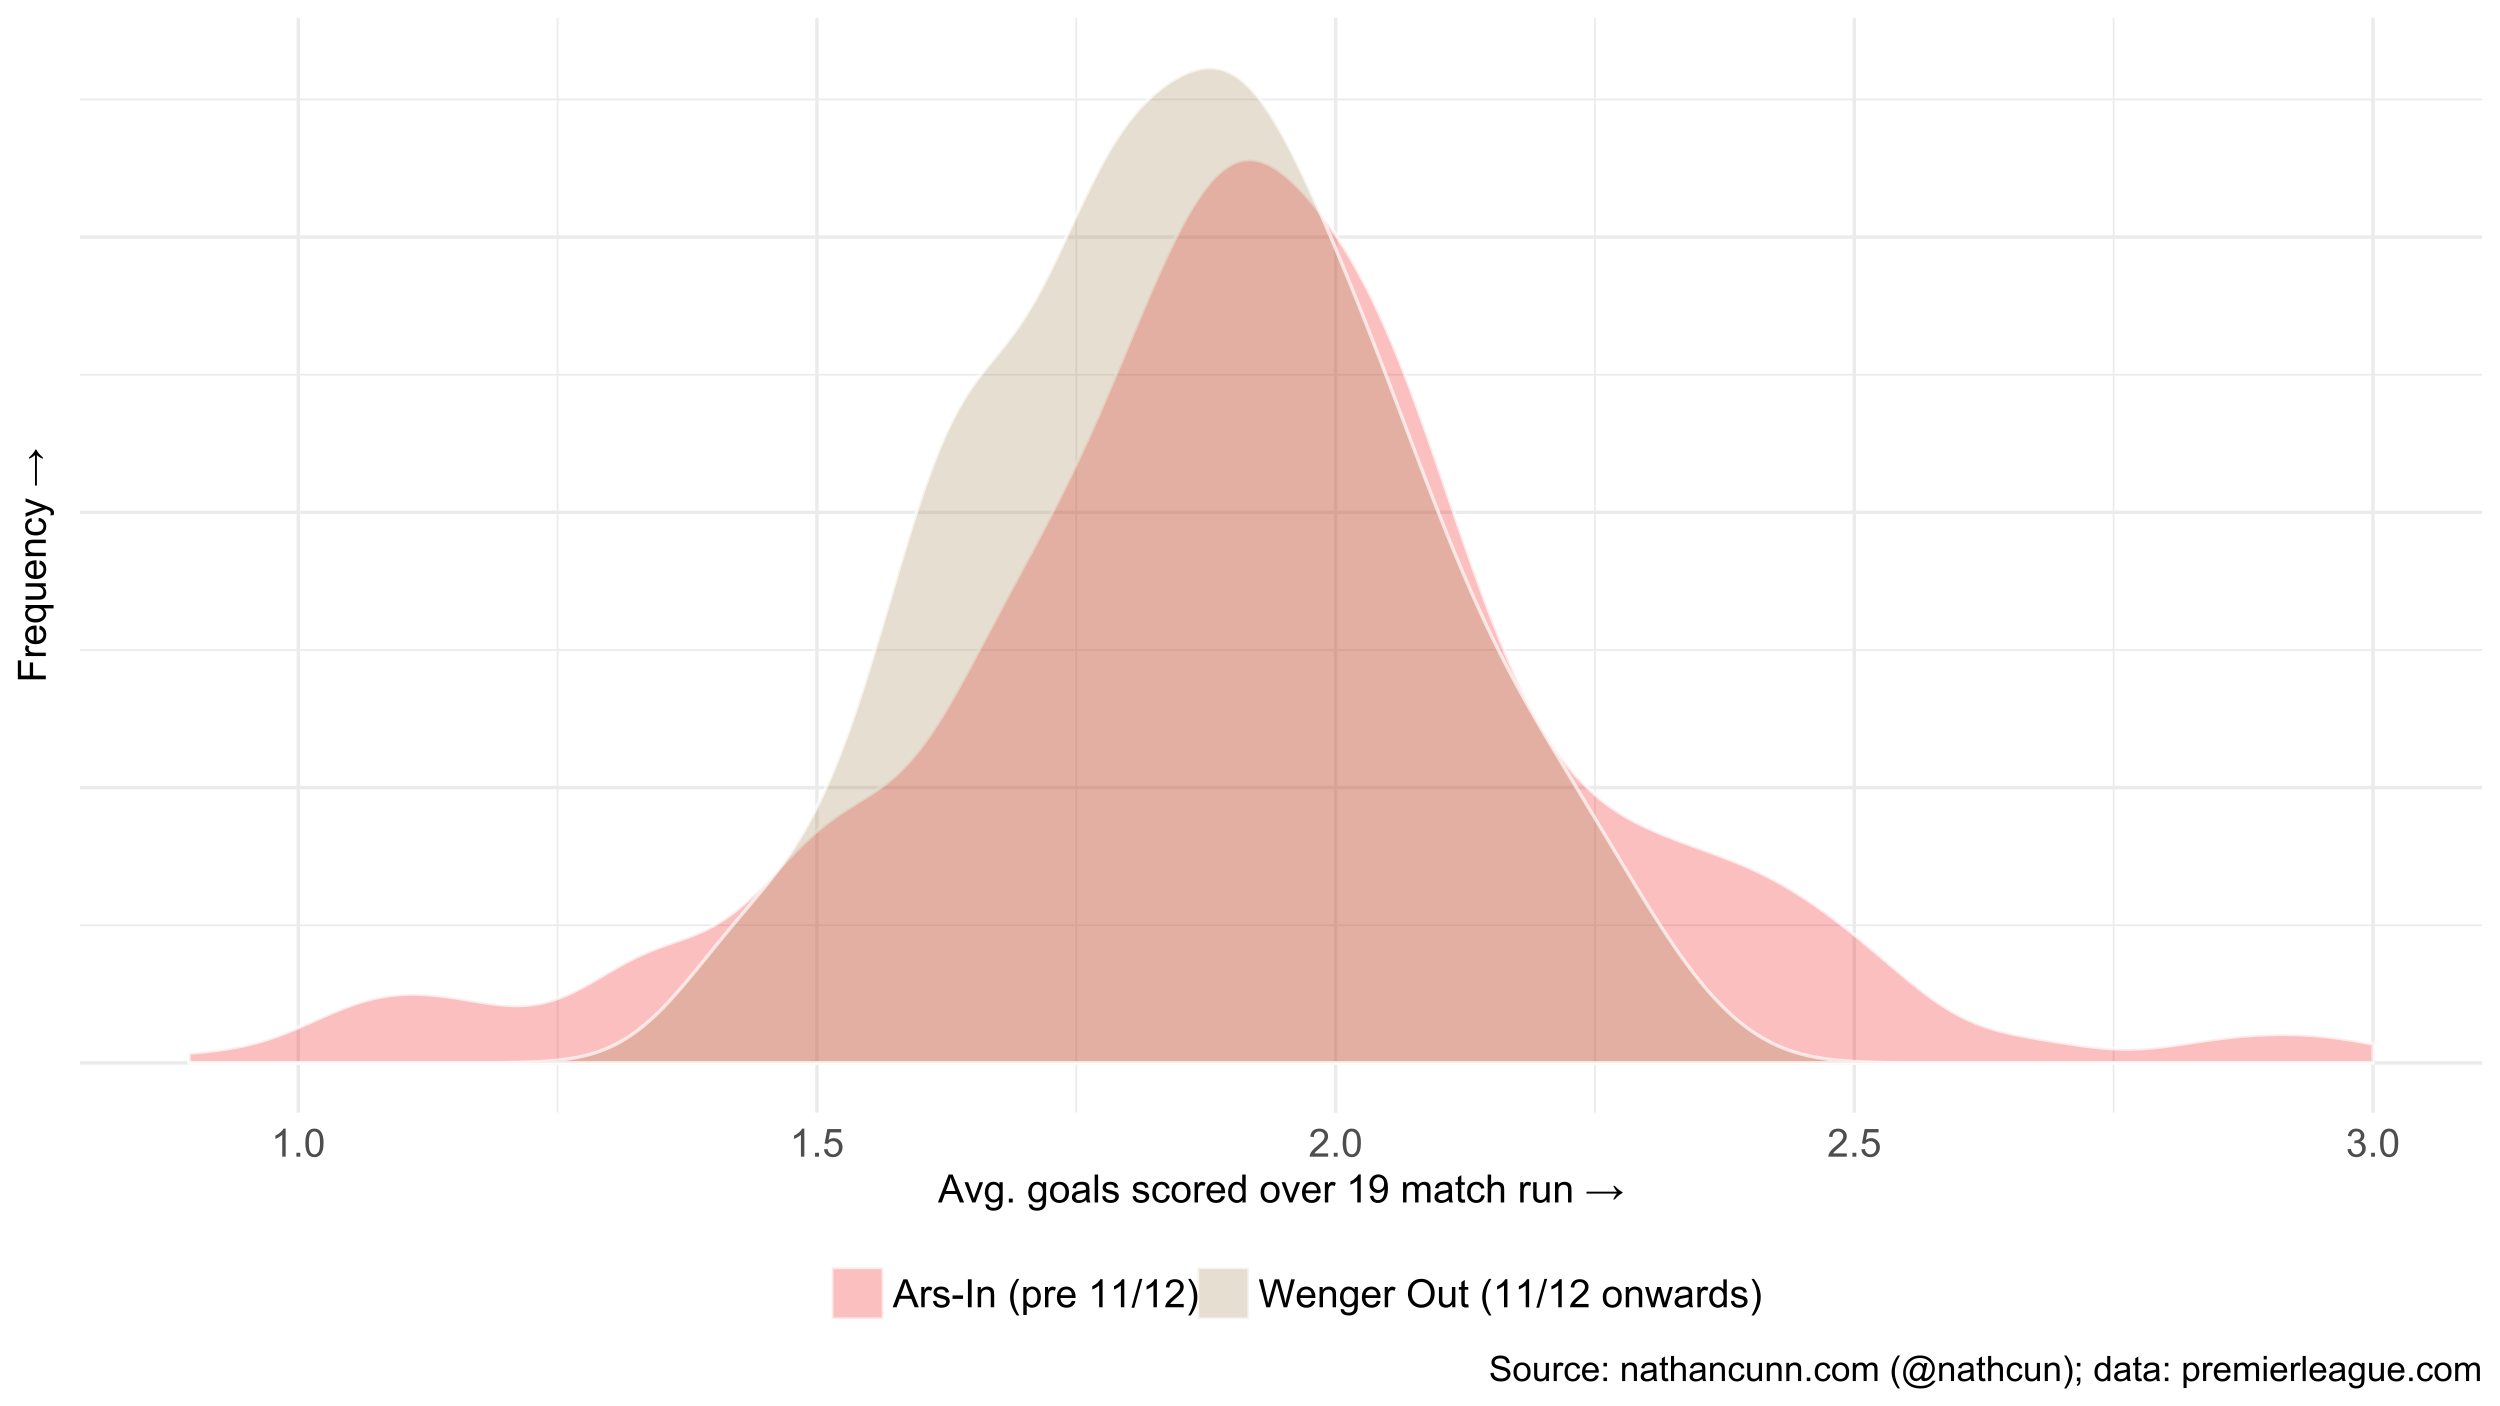 <?xml version="1.0" encoding="UTF-8"?>
<svg xmlns="http://www.w3.org/2000/svg" xmlns:xlink="http://www.w3.org/1999/xlink" width="768pt" height="432pt" viewBox="0 0 768 432" version="1.1">
<defs>
<g>
<symbol overflow="visible" id="glyph0-0">
<path style="stroke:none;" d="M 4.469 0 L 3.414 0 L 3.414 -6.719 C 3.16 -6.477 2.828 -6.234 2.414 -5.996 C 2 -5.75 1.629 -5.57 1.305 -5.449 L 1.305 -6.469 C 1.895 -6.742 2.41 -7.078 2.852 -7.477 C 3.293 -7.871 3.605 -8.254 3.789 -8.625 L 4.469 -8.625 Z M 4.469 0 "/>
</symbol>
<symbol overflow="visible" id="glyph0-1">
<path style="stroke:none;" d="M 1.09 0 L 1.09 -1.203 L 2.289 -1.203 L 2.289 0 Z M 1.09 0 "/>
</symbol>
<symbol overflow="visible" id="glyph0-2">
<path style="stroke:none;" d="M 0.5 -4.234 C 0.496 -5.246 0.602 -6.062 0.812 -6.688 C 1.02 -7.305 1.328 -7.785 1.742 -8.121 C 2.148 -8.457 2.668 -8.625 3.297 -8.625 C 3.758 -8.625 4.164 -8.531 4.512 -8.348 C 4.855 -8.16 5.141 -7.891 5.371 -7.543 C 5.594 -7.191 5.773 -6.766 5.906 -6.266 C 6.035 -5.762 6.098 -5.086 6.102 -4.234 C 6.098 -3.227 5.996 -2.414 5.789 -1.797 C 5.578 -1.176 5.266 -0.695 4.859 -0.359 C 4.445 -0.02 3.926 0.145 3.297 0.148 C 2.465 0.145 1.816 -0.148 1.348 -0.742 C 0.781 -1.457 0.496 -2.621 0.5 -4.234 Z M 1.582 -4.234 C 1.582 -2.824 1.746 -1.887 2.074 -1.418 C 2.402 -0.949 2.809 -0.715 3.297 -0.719 C 3.777 -0.715 4.184 -0.949 4.52 -1.422 C 4.848 -1.887 5.016 -2.824 5.016 -4.234 C 5.016 -5.648 4.848 -6.59 4.52 -7.055 C 4.184 -7.516 3.773 -7.746 3.289 -7.75 C 2.801 -7.746 2.414 -7.543 2.125 -7.137 C 1.762 -6.613 1.582 -5.645 1.582 -4.234 Z M 1.582 -4.234 "/>
</symbol>
<symbol overflow="visible" id="glyph0-3">
<path style="stroke:none;" d="M 0.5 -2.25 L 1.605 -2.344 C 1.684 -1.805 1.871 -1.398 2.176 -1.125 C 2.473 -0.852 2.836 -0.715 3.258 -0.719 C 3.766 -0.715 4.195 -0.906 4.547 -1.293 C 4.898 -1.672 5.074 -2.18 5.074 -2.82 C 5.074 -3.414 4.902 -3.891 4.566 -4.242 C 4.227 -4.59 3.785 -4.762 3.242 -4.766 C 2.898 -4.762 2.594 -4.684 2.32 -4.531 C 2.047 -4.375 1.832 -4.176 1.676 -3.93 L 0.688 -4.062 L 1.516 -8.473 L 5.789 -8.473 L 5.789 -7.465 L 2.359 -7.465 L 1.898 -5.156 C 2.414 -5.516 2.953 -5.695 3.523 -5.695 C 4.27 -5.695 4.902 -5.434 5.422 -4.914 C 5.934 -4.395 6.191 -3.727 6.195 -2.914 C 6.191 -2.133 5.965 -1.461 5.516 -0.898 C 4.961 -0.199 4.211 0.145 3.258 0.148 C 2.477 0.145 1.836 -0.07 1.344 -0.508 C 0.844 -0.941 0.562 -1.523 0.5 -2.25 Z M 0.5 -2.25 "/>
</symbol>
<symbol overflow="visible" id="glyph0-4">
<path style="stroke:none;" d="M 6.039 -1.016 L 6.039 0 L 0.363 0 C 0.355 -0.254 0.395 -0.496 0.484 -0.734 C 0.629 -1.117 0.859 -1.5 1.18 -1.875 C 1.492 -2.25 1.953 -2.684 2.562 -3.176 C 3.492 -3.941 4.125 -4.547 4.453 -4.992 C 4.781 -5.438 4.945 -5.859 4.945 -6.266 C 4.945 -6.68 4.793 -7.031 4.496 -7.32 C 4.191 -7.602 3.805 -7.746 3.328 -7.75 C 2.82 -7.746 2.414 -7.594 2.109 -7.293 C 1.805 -6.984 1.648 -6.562 1.648 -6.031 L 0.562 -6.141 C 0.633 -6.945 0.91 -7.559 1.398 -7.988 C 1.879 -8.41 2.531 -8.625 3.352 -8.625 C 4.172 -8.625 4.824 -8.395 5.309 -7.938 C 5.789 -7.48 6.027 -6.914 6.031 -6.242 C 6.027 -5.895 5.957 -5.559 5.82 -5.227 C 5.676 -4.891 5.441 -4.539 5.117 -4.176 C 4.789 -3.805 4.25 -3.301 3.492 -2.664 C 2.859 -2.129 2.453 -1.77 2.273 -1.582 C 2.094 -1.395 1.945 -1.203 1.828 -1.016 Z M 6.039 -1.016 "/>
</symbol>
<symbol overflow="visible" id="glyph0-5">
<path style="stroke:none;" d="M 0.504 -2.266 L 1.559 -2.406 C 1.68 -1.809 1.883 -1.379 2.176 -1.113 C 2.465 -0.848 2.82 -0.715 3.242 -0.719 C 3.734 -0.715 4.152 -0.887 4.496 -1.234 C 4.832 -1.574 5.004 -2 5.008 -2.516 C 5.004 -2.996 4.848 -3.395 4.535 -3.711 C 4.219 -4.023 3.816 -4.184 3.328 -4.184 C 3.129 -4.184 2.879 -4.145 2.586 -4.066 L 2.703 -4.992 C 2.766 -4.984 2.824 -4.98 2.871 -4.98 C 3.32 -4.98 3.723 -5.098 4.086 -5.332 C 4.441 -5.566 4.621 -5.926 4.625 -6.414 C 4.621 -6.801 4.492 -7.121 4.23 -7.375 C 3.965 -7.629 3.625 -7.758 3.219 -7.758 C 2.805 -7.758 2.465 -7.629 2.191 -7.371 C 1.918 -7.113 1.742 -6.727 1.664 -6.211 L 0.609 -6.398 C 0.738 -7.105 1.031 -7.652 1.488 -8.043 C 1.941 -8.43 2.508 -8.625 3.195 -8.625 C 3.66 -8.625 4.094 -8.523 4.488 -8.324 C 4.879 -8.121 5.18 -7.848 5.391 -7.5 C 5.602 -7.148 5.707 -6.777 5.707 -6.391 C 5.707 -6.02 5.605 -5.684 5.406 -5.379 C 5.207 -5.074 4.914 -4.832 4.523 -4.652 C 5.031 -4.535 5.426 -4.289 5.707 -3.922 C 5.988 -3.547 6.129 -3.086 6.129 -2.539 C 6.129 -1.785 5.855 -1.148 5.309 -0.629 C 4.762 -0.105 4.07 0.152 3.234 0.152 C 2.477 0.152 1.848 -0.07 1.355 -0.52 C 0.855 -0.969 0.574 -1.551 0.504 -2.266 Z M 0.504 -2.266 "/>
</symbol>
<symbol overflow="visible" id="glyph0-6">
<path style="stroke:none;" d="M -0.016 0 L 3.281 -8.59 L 4.508 -8.59 L 8.023 0 L 6.727 0 L 5.727 -2.602 L 2.133 -2.602 L 1.188 0 Z M 2.461 -3.527 L 5.375 -3.527 L 4.477 -5.906 C 4.203 -6.629 4 -7.223 3.867 -7.688 C 3.758 -7.133 3.602 -6.586 3.406 -6.047 Z M 2.461 -3.527 "/>
</symbol>
<symbol overflow="visible" id="glyph0-7">
<path style="stroke:none;" d="M 2.52 0 L 0.152 -6.223 L 1.266 -6.223 L 2.602 -2.496 C 2.746 -2.09 2.879 -1.672 3 -1.242 C 3.094 -1.57 3.223 -1.965 3.391 -2.426 L 4.773 -6.223 L 5.859 -6.223 L 3.504 0 Z M 2.52 0 "/>
</symbol>
<symbol overflow="visible" id="glyph0-8">
<path style="stroke:none;" d="M 0.598 0.516 L 1.625 0.668 C 1.664 0.98 1.785 1.211 1.98 1.359 C 2.242 1.555 2.598 1.652 3.055 1.652 C 3.539 1.652 3.918 1.555 4.184 1.359 C 4.449 1.164 4.629 0.891 4.723 0.539 C 4.777 0.324 4.801 -0.125 4.797 -0.812 C 4.336 -0.27 3.762 0 3.078 0 C 2.219 0 1.559 -0.309 1.09 -0.926 C 0.621 -1.543 0.387 -2.281 0.387 -3.148 C 0.387 -3.738 0.492 -4.285 0.707 -4.789 C 0.922 -5.289 1.234 -5.68 1.645 -5.953 C 2.051 -6.227 2.531 -6.363 3.082 -6.363 C 3.816 -6.363 4.422 -6.066 4.898 -5.473 L 4.898 -6.223 L 5.871 -6.223 L 5.871 -0.844 C 5.871 0.125 5.77 0.809 5.574 1.215 C 5.375 1.613 5.062 1.934 4.637 2.172 C 4.207 2.402 3.684 2.52 3.059 2.523 C 2.316 2.52 1.715 2.352 1.258 2.023 C 0.801 1.688 0.582 1.188 0.598 0.516 Z M 1.469 -3.223 C 1.465 -2.406 1.629 -1.809 1.957 -1.438 C 2.281 -1.059 2.688 -0.871 3.176 -0.875 C 3.66 -0.871 4.066 -1.059 4.395 -1.434 C 4.723 -1.805 4.887 -2.391 4.887 -3.188 C 4.887 -3.945 4.715 -4.52 4.379 -4.91 C 4.039 -5.297 3.633 -5.488 3.156 -5.492 C 2.684 -5.488 2.285 -5.297 1.961 -4.918 C 1.629 -4.535 1.465 -3.973 1.469 -3.223 Z M 1.469 -3.223 "/>
</symbol>
<symbol overflow="visible" id="glyph0-9">
<path style="stroke:none;" d=""/>
</symbol>
<symbol overflow="visible" id="glyph0-10">
<path style="stroke:none;" d="M 0.398 -3.109 C 0.398 -4.262 0.719 -5.117 1.359 -5.672 C 1.895 -6.133 2.547 -6.363 3.316 -6.363 C 4.172 -6.363 4.871 -6.082 5.414 -5.52 C 5.953 -4.957 6.223 -4.184 6.227 -3.199 C 6.223 -2.398 6.102 -1.766 5.867 -1.309 C 5.625 -0.848 5.277 -0.492 4.82 -0.238 C 4.359 0.016 3.859 0.141 3.316 0.141 C 2.441 0.141 1.734 -0.137 1.203 -0.695 C 0.664 -1.254 0.398 -2.059 0.398 -3.109 Z M 1.484 -3.109 C 1.48 -2.309 1.656 -1.711 2.004 -1.32 C 2.348 -0.922 2.785 -0.727 3.316 -0.727 C 3.84 -0.727 4.273 -0.926 4.621 -1.324 C 4.969 -1.723 5.145 -2.328 5.145 -3.148 C 5.145 -3.914 4.969 -4.496 4.617 -4.895 C 4.266 -5.289 3.832 -5.488 3.316 -5.492 C 2.785 -5.488 2.348 -5.293 2.004 -4.898 C 1.656 -4.5 1.48 -3.902 1.484 -3.109 Z M 1.484 -3.109 "/>
</symbol>
<symbol overflow="visible" id="glyph0-11">
<path style="stroke:none;" d="M 4.852 -0.766 C 4.461 -0.434 4.082 -0.199 3.723 -0.062 C 3.355 0.074 2.969 0.141 2.562 0.141 C 1.875 0.141 1.352 -0.023 0.984 -0.359 C 0.617 -0.688 0.434 -1.117 0.434 -1.641 C 0.434 -1.945 0.5 -2.223 0.641 -2.473 C 0.777 -2.723 0.961 -2.926 1.188 -3.082 C 1.41 -3.234 1.664 -3.348 1.945 -3.43 C 2.152 -3.477 2.465 -3.531 2.883 -3.586 C 3.734 -3.688 4.359 -3.809 4.766 -3.949 C 4.766 -4.09 4.77 -4.18 4.77 -4.227 C 4.77 -4.648 4.668 -4.953 4.469 -5.133 C 4.199 -5.371 3.801 -5.488 3.27 -5.492 C 2.77 -5.488 2.402 -5.402 2.168 -5.23 C 1.934 -5.055 1.758 -4.746 1.648 -4.305 L 0.617 -4.445 C 0.707 -4.887 0.863 -5.242 1.078 -5.516 C 1.289 -5.781 1.598 -5.992 2.008 -6.141 C 2.41 -6.289 2.883 -6.363 3.422 -6.363 C 3.953 -6.363 4.383 -6.301 4.715 -6.176 C 5.047 -6.051 5.293 -5.891 5.449 -5.703 C 5.605 -5.512 5.715 -5.273 5.777 -4.984 C 5.809 -4.805 5.824 -4.48 5.828 -4.016 L 5.828 -2.609 C 5.824 -1.625 5.848 -1.004 5.895 -0.746 C 5.941 -0.484 6.031 -0.238 6.164 0 L 5.062 0 C 4.953 -0.219 4.883 -0.473 4.852 -0.766 Z M 4.766 -3.125 C 4.375 -2.965 3.801 -2.832 3.039 -2.727 C 2.605 -2.66 2.301 -2.59 2.121 -2.516 C 1.941 -2.434 1.801 -2.32 1.703 -2.172 C 1.605 -2.02 1.559 -1.852 1.559 -1.672 C 1.559 -1.387 1.664 -1.152 1.875 -0.969 C 2.086 -0.777 2.398 -0.684 2.812 -0.688 C 3.219 -0.684 3.578 -0.773 3.895 -0.953 C 4.211 -1.129 4.445 -1.371 4.594 -1.68 C 4.707 -1.918 4.762 -2.27 4.766 -2.734 Z M 4.766 -3.125 "/>
</symbol>
<symbol overflow="visible" id="glyph0-12">
<path style="stroke:none;" d="M 0.766 0 L 0.766 -8.59 L 1.82 -8.59 L 1.82 0 Z M 0.766 0 "/>
</symbol>
<symbol overflow="visible" id="glyph0-13">
<path style="stroke:none;" d="M 0.367 -1.859 L 1.414 -2.023 C 1.469 -1.602 1.633 -1.281 1.902 -1.059 C 2.168 -0.836 2.543 -0.727 3.023 -0.727 C 3.508 -0.727 3.867 -0.824 4.102 -1.023 C 4.336 -1.219 4.453 -1.449 4.453 -1.719 C 4.453 -1.953 4.348 -2.141 4.141 -2.281 C 3.996 -2.371 3.637 -2.492 3.062 -2.637 C 2.289 -2.832 1.754 -3 1.457 -3.145 C 1.156 -3.285 0.93 -3.48 0.777 -3.734 C 0.621 -3.984 0.543 -4.266 0.547 -4.57 C 0.543 -4.844 0.605 -5.098 0.734 -5.34 C 0.859 -5.574 1.035 -5.773 1.254 -5.93 C 1.418 -6.047 1.641 -6.148 1.926 -6.234 C 2.207 -6.32 2.512 -6.363 2.836 -6.363 C 3.324 -6.363 3.75 -6.293 4.121 -6.152 C 4.488 -6.012 4.762 -5.82 4.938 -5.578 C 5.113 -5.336 5.234 -5.016 5.305 -4.617 L 4.273 -4.477 C 4.223 -4.797 4.086 -5.047 3.863 -5.227 C 3.637 -5.406 3.32 -5.496 2.914 -5.496 C 2.426 -5.496 2.082 -5.414 1.875 -5.254 C 1.664 -5.094 1.559 -4.906 1.562 -4.695 C 1.559 -4.555 1.602 -4.434 1.695 -4.324 C 1.773 -4.211 1.91 -4.117 2.098 -4.043 C 2.203 -4.004 2.512 -3.914 3.031 -3.773 C 3.773 -3.574 4.293 -3.41 4.59 -3.285 C 4.879 -3.156 5.113 -2.973 5.285 -2.73 C 5.453 -2.488 5.535 -2.188 5.539 -1.828 C 5.535 -1.477 5.434 -1.145 5.23 -0.832 C 5.023 -0.52 4.727 -0.277 4.34 -0.113 C 3.953 0.059 3.516 0.141 3.031 0.141 C 2.219 0.141 1.602 -0.027 1.18 -0.363 C 0.754 -0.699 0.484 -1.195 0.367 -1.859 Z M 0.367 -1.859 "/>
</symbol>
<symbol overflow="visible" id="glyph0-14">
<path style="stroke:none;" d="M 4.852 -2.281 L 5.891 -2.145 C 5.773 -1.426 5.484 -0.863 5.02 -0.465 C 4.551 -0.059 3.977 0.141 3.297 0.141 C 2.445 0.141 1.762 -0.137 1.246 -0.695 C 0.727 -1.25 0.469 -2.047 0.469 -3.086 C 0.469 -3.754 0.578 -4.344 0.801 -4.852 C 1.023 -5.355 1.363 -5.73 1.816 -5.984 C 2.27 -6.234 2.766 -6.363 3.305 -6.363 C 3.98 -6.363 4.531 -6.191 4.965 -5.848 C 5.391 -5.504 5.668 -5.02 5.789 -4.395 L 4.766 -4.234 C 4.664 -4.652 4.492 -4.969 4.246 -5.18 C 3.996 -5.391 3.695 -5.496 3.344 -5.496 C 2.809 -5.496 2.379 -5.305 2.051 -4.922 C 1.719 -4.539 1.551 -3.938 1.555 -3.117 C 1.551 -2.281 1.711 -1.672 2.035 -1.293 C 2.352 -0.914 2.77 -0.727 3.289 -0.727 C 3.695 -0.727 4.043 -0.852 4.324 -1.105 C 4.602 -1.359 4.777 -1.75 4.852 -2.281 Z M 4.852 -2.281 "/>
</symbol>
<symbol overflow="visible" id="glyph0-15">
<path style="stroke:none;" d="M 0.781 0 L 0.781 -6.223 L 1.727 -6.223 L 1.727 -5.281 C 1.969 -5.719 2.191 -6.012 2.398 -6.152 C 2.602 -6.293 2.828 -6.363 3.078 -6.363 C 3.43 -6.363 3.793 -6.25 4.16 -6.023 L 3.797 -5.047 C 3.539 -5.195 3.281 -5.273 3.023 -5.273 C 2.793 -5.273 2.586 -5.203 2.402 -5.066 C 2.215 -4.926 2.082 -4.734 2.008 -4.488 C 1.891 -4.113 1.832 -3.703 1.836 -3.258 L 1.836 0 Z M 0.781 0 "/>
</symbol>
<symbol overflow="visible" id="glyph0-16">
<path style="stroke:none;" d="M 5.051 -2.004 L 6.141 -1.867 C 5.969 -1.23 5.648 -0.738 5.184 -0.387 C 4.719 -0.035 4.125 0.141 3.406 0.141 C 2.492 0.141 1.77 -0.137 1.238 -0.699 C 0.699 -1.254 0.434 -2.043 0.438 -3.059 C 0.434 -4.105 0.703 -4.918 1.246 -5.496 C 1.781 -6.074 2.48 -6.363 3.344 -6.363 C 4.176 -6.363 4.855 -6.078 5.383 -5.512 C 5.91 -4.945 6.176 -4.148 6.176 -3.125 C 6.176 -3.059 6.172 -2.965 6.172 -2.844 L 1.531 -2.844 C 1.562 -2.156 1.758 -1.633 2.109 -1.27 C 2.457 -0.906 2.891 -0.727 3.41 -0.727 C 3.797 -0.727 4.125 -0.828 4.402 -1.031 C 4.672 -1.234 4.891 -1.559 5.051 -2.004 Z M 1.586 -3.711 L 5.062 -3.711 C 5.016 -4.227 4.883 -4.621 4.664 -4.887 C 4.328 -5.293 3.891 -5.496 3.359 -5.496 C 2.871 -5.496 2.465 -5.332 2.137 -5.008 C 1.805 -4.684 1.621 -4.25 1.586 -3.711 Z M 1.586 -3.711 "/>
</symbol>
<symbol overflow="visible" id="glyph0-17">
<path style="stroke:none;" d="M 4.828 0 L 4.828 -0.785 C 4.43 -0.168 3.848 0.141 3.086 0.141 C 2.59 0.141 2.133 0.004 1.719 -0.27 C 1.297 -0.543 0.977 -0.922 0.75 -1.414 C 0.523 -1.898 0.41 -2.465 0.41 -3.105 C 0.41 -3.727 0.512 -4.289 0.719 -4.797 C 0.926 -5.301 1.238 -5.688 1.652 -5.957 C 2.066 -6.227 2.527 -6.363 3.039 -6.363 C 3.41 -6.363 3.746 -6.281 4.043 -6.125 C 4.336 -5.965 4.574 -5.762 4.758 -5.508 L 4.758 -8.59 L 5.805 -8.59 L 5.805 0 Z M 1.492 -3.105 C 1.488 -2.309 1.656 -1.711 1.996 -1.316 C 2.328 -0.922 2.727 -0.727 3.188 -0.727 C 3.648 -0.727 4.039 -0.914 4.359 -1.293 C 4.68 -1.668 4.84 -2.242 4.844 -3.016 C 4.84 -3.867 4.676 -4.492 4.352 -4.895 C 4.02 -5.289 3.617 -5.488 3.141 -5.492 C 2.672 -5.488 2.277 -5.297 1.965 -4.918 C 1.645 -4.531 1.488 -3.93 1.492 -3.105 Z M 1.492 -3.105 "/>
</symbol>
<symbol overflow="visible" id="glyph0-18">
<path style="stroke:none;" d="M 0.656 -1.984 L 1.672 -2.078 C 1.75 -1.602 1.914 -1.258 2.16 -1.043 C 2.398 -0.824 2.711 -0.715 3.094 -0.719 C 3.414 -0.715 3.695 -0.789 3.945 -0.941 C 4.188 -1.086 4.391 -1.285 4.547 -1.535 C 4.703 -1.785 4.832 -2.121 4.938 -2.543 C 5.043 -2.965 5.098 -3.395 5.098 -3.832 C 5.098 -3.879 5.094 -3.949 5.094 -4.043 C 4.875 -3.707 4.586 -3.434 4.227 -3.227 C 3.859 -3.016 3.465 -2.91 3.039 -2.914 C 2.328 -2.91 1.727 -3.168 1.238 -3.688 C 0.742 -4.199 0.496 -4.879 0.5 -5.727 C 0.496 -6.594 0.754 -7.297 1.27 -7.828 C 1.781 -8.359 2.426 -8.625 3.199 -8.625 C 3.758 -8.625 4.266 -8.473 4.73 -8.172 C 5.191 -7.871 5.543 -7.441 5.785 -6.887 C 6.023 -6.328 6.145 -5.523 6.148 -4.469 C 6.145 -3.371 6.027 -2.496 5.789 -1.848 C 5.547 -1.195 5.191 -0.703 4.723 -0.363 C 4.254 -0.023 3.703 0.145 3.07 0.148 C 2.398 0.145 1.848 -0.039 1.422 -0.41 C 0.996 -0.785 0.742 -1.309 0.656 -1.984 Z M 4.977 -5.777 C 4.973 -6.383 4.812 -6.863 4.492 -7.219 C 4.168 -7.57 3.781 -7.746 3.328 -7.75 C 2.859 -7.746 2.449 -7.555 2.102 -7.176 C 1.754 -6.789 1.582 -6.293 1.582 -5.688 C 1.582 -5.137 1.746 -4.691 2.074 -4.355 C 2.402 -4.012 2.809 -3.844 3.297 -3.844 C 3.785 -3.844 4.188 -4.012 4.504 -4.355 C 4.816 -4.691 4.973 -5.168 4.977 -5.777 Z M 4.977 -5.777 "/>
</symbol>
<symbol overflow="visible" id="glyph0-19">
<path style="stroke:none;" d="M 0.789 0 L 0.789 -6.223 L 1.734 -6.223 L 1.734 -5.352 C 1.93 -5.648 2.188 -5.895 2.512 -6.082 C 2.836 -6.27 3.207 -6.363 3.621 -6.363 C 4.082 -6.363 4.457 -6.266 4.754 -6.074 C 5.043 -5.883 5.254 -5.617 5.379 -5.273 C 5.871 -6 6.512 -6.363 7.301 -6.363 C 7.918 -6.363 8.391 -6.191 8.723 -5.848 C 9.055 -5.504 9.223 -4.977 9.223 -4.273 L 9.223 0 L 8.172 0 L 8.172 -3.922 C 8.168 -4.34 8.133 -4.645 8.07 -4.832 C 8 -5.016 7.879 -5.164 7.699 -5.277 C 7.52 -5.391 7.309 -5.449 7.066 -5.449 C 6.629 -5.449 6.266 -5.301 5.977 -5.012 C 5.688 -4.719 5.543 -4.254 5.543 -3.617 L 5.543 0 L 4.488 0 L 4.488 -4.043 C 4.488 -4.512 4.402 -4.863 4.23 -5.098 C 4.059 -5.332 3.777 -5.449 3.387 -5.449 C 3.09 -5.449 2.812 -5.371 2.562 -5.215 C 2.309 -5.059 2.129 -4.828 2.016 -4.527 C 1.898 -4.227 1.84 -3.793 1.844 -3.227 L 1.844 0 Z M 0.789 0 "/>
</symbol>
<symbol overflow="visible" id="glyph0-20">
<path style="stroke:none;" d="M 3.094 -0.945 L 3.246 -0.012 C 2.949 0.051 2.684 0.082 2.449 0.082 C 2.066 0.082 1.77 0.023 1.559 -0.098 C 1.348 -0.219 1.199 -0.379 1.113 -0.578 C 1.027 -0.773 0.984 -1.188 0.984 -1.82 L 0.984 -5.402 L 0.211 -5.402 L 0.211 -6.223 L 0.984 -6.223 L 0.984 -7.766 L 2.031 -8.398 L 2.031 -6.223 L 3.094 -6.223 L 3.094 -5.402 L 2.031 -5.402 L 2.031 -1.766 C 2.027 -1.461 2.047 -1.27 2.086 -1.184 C 2.125 -1.098 2.184 -1.027 2.27 -0.977 C 2.352 -0.926 2.473 -0.902 2.633 -0.902 C 2.742 -0.902 2.898 -0.914 3.094 -0.945 Z M 3.094 -0.945 "/>
</symbol>
<symbol overflow="visible" id="glyph0-21">
<path style="stroke:none;" d="M 0.789 0 L 0.789 -8.59 L 1.844 -8.59 L 1.844 -5.508 C 2.336 -6.078 2.957 -6.363 3.711 -6.363 C 4.164 -6.363 4.566 -6.27 4.91 -6.09 C 5.25 -5.906 5.492 -5.656 5.641 -5.34 C 5.785 -5.016 5.859 -4.551 5.859 -3.945 L 5.859 0 L 4.805 0 L 4.805 -3.945 C 4.805 -4.469 4.688 -4.852 4.461 -5.094 C 4.227 -5.328 3.906 -5.449 3.492 -5.453 C 3.18 -5.449 2.883 -5.367 2.609 -5.211 C 2.328 -5.047 2.133 -4.828 2.02 -4.551 C 1.898 -4.273 1.84 -3.891 1.844 -3.406 L 1.844 0 Z M 0.789 0 "/>
</symbol>
<symbol overflow="visible" id="glyph0-22">
<path style="stroke:none;" d="M 4.867 0 L 4.867 -0.914 C 4.379 -0.211 3.723 0.141 2.895 0.141 C 2.527 0.141 2.184 0.07 1.867 -0.07 C 1.547 -0.211 1.309 -0.387 1.156 -0.602 C 1 -0.812 0.895 -1.074 0.832 -1.383 C 0.785 -1.59 0.762 -1.918 0.766 -2.367 L 0.766 -6.223 L 1.82 -6.223 L 1.82 -2.773 C 1.816 -2.219 1.84 -1.848 1.887 -1.656 C 1.949 -1.379 2.09 -1.16 2.309 -1.004 C 2.523 -0.84 2.789 -0.762 3.105 -0.766 C 3.418 -0.762 3.715 -0.844 3.996 -1.008 C 4.273 -1.172 4.469 -1.391 4.586 -1.672 C 4.699 -1.949 4.758 -2.355 4.758 -2.891 L 4.758 -6.223 L 5.812 -6.223 L 5.812 0 Z M 4.867 0 "/>
</symbol>
<symbol overflow="visible" id="glyph0-23">
<path style="stroke:none;" d="M 0.789 0 L 0.789 -6.223 L 1.742 -6.223 L 1.742 -5.336 C 2.195 -6.02 2.855 -6.363 3.719 -6.363 C 4.09 -6.363 4.434 -6.293 4.754 -6.16 C 5.066 -6.023 5.305 -5.848 5.461 -5.633 C 5.617 -5.41 5.727 -5.152 5.789 -4.852 C 5.828 -4.656 5.848 -4.312 5.848 -3.828 L 5.848 0 L 4.793 0 L 4.793 -3.785 C 4.793 -4.215 4.75 -4.535 4.668 -4.75 C 4.586 -4.961 4.441 -5.129 4.234 -5.258 C 4.023 -5.383 3.777 -5.449 3.5 -5.449 C 3.047 -5.449 2.66 -5.305 2.332 -5.02 C 2.004 -4.734 1.84 -4.195 1.844 -3.398 L 1.844 0 Z M 0.789 0 "/>
</symbol>
<symbol overflow="visible" id="glyph0-24">
<path style="stroke:none;" d="M 9.109 -5.133 C 9.629 -4.562 10.078 -4.129 10.457 -3.84 C 10.836 -3.543 11.195 -3.324 11.531 -3.18 L 11.531 -2.918 C 11.145 -2.73 10.77 -2.488 10.406 -2.199 C 10.039 -1.906 9.605 -1.48 9.105 -0.922 L 8.656 -0.922 C 9.016 -1.703 9.402 -2.309 9.809 -2.73 L 0.461 -2.73 L 0.461 -3.32 L 9.809 -3.32 C 9.512 -3.699 9.305 -3.98 9.188 -4.164 C 9.07 -4.348 8.895 -4.672 8.664 -5.133 Z M 9.109 -5.133 "/>
</symbol>
<symbol overflow="visible" id="glyph0-25">
<path style="stroke:none;" d="M 0.383 -2.578 L 0.383 -3.641 L 3.621 -3.641 L 3.621 -2.578 Z M 0.383 -2.578 "/>
</symbol>
<symbol overflow="visible" id="glyph0-26">
<path style="stroke:none;" d="M 1.117 0 L 1.117 -8.59 L 2.258 -8.59 L 2.258 0 Z M 1.117 0 "/>
</symbol>
<symbol overflow="visible" id="glyph0-27">
<path style="stroke:none;" d="M 2.805 2.523 C 2.223 1.785 1.73 0.93 1.328 -0.055 C 0.926 -1.035 0.727 -2.055 0.727 -3.109 C 0.727 -4.039 0.875 -4.93 1.18 -5.781 C 1.523 -6.77 2.066 -7.754 2.805 -8.734 L 3.562 -8.734 C 3.086 -7.918 2.773 -7.34 2.625 -6.996 C 2.383 -6.457 2.195 -5.895 2.062 -5.309 C 1.895 -4.574 1.809 -3.84 1.812 -3.105 C 1.809 -1.227 2.395 0.648 3.562 2.523 Z M 2.805 2.523 "/>
</symbol>
<symbol overflow="visible" id="glyph0-28">
<path style="stroke:none;" d="M 0.789 2.383 L 0.789 -6.223 L 1.75 -6.223 L 1.75 -5.414 C 1.977 -5.73 2.234 -5.965 2.52 -6.125 C 2.801 -6.281 3.145 -6.363 3.555 -6.363 C 4.082 -6.363 4.551 -6.227 4.961 -5.953 C 5.363 -5.68 5.672 -5.293 5.883 -4.793 C 6.09 -4.293 6.191 -3.746 6.195 -3.156 C 6.191 -2.52 6.078 -1.945 5.852 -1.438 C 5.621 -0.922 5.289 -0.531 4.855 -0.266 C 4.418 0.008 3.961 0.141 3.48 0.141 C 3.129 0.141 2.812 0.066 2.535 -0.082 C 2.254 -0.23 2.023 -0.418 1.844 -0.645 L 1.844 2.383 Z M 1.746 -3.078 C 1.746 -2.273 1.906 -1.684 2.23 -1.301 C 2.555 -0.918 2.949 -0.727 3.41 -0.727 C 3.879 -0.727 4.277 -0.922 4.613 -1.32 C 4.945 -1.711 5.113 -2.328 5.117 -3.164 C 5.113 -3.953 4.949 -4.547 4.625 -4.945 C 4.297 -5.34 3.91 -5.535 3.457 -5.539 C 3.004 -5.535 2.605 -5.324 2.262 -4.906 C 1.918 -4.484 1.746 -3.875 1.746 -3.078 Z M 1.746 -3.078 "/>
</symbol>
<symbol overflow="visible" id="glyph0-29">
<path style="stroke:none;" d="M 0 0.148 L 2.492 -8.734 L 3.336 -8.734 L 0.852 0.148 Z M 0 0.148 "/>
</symbol>
<symbol overflow="visible" id="glyph0-30">
<path style="stroke:none;" d="M 1.484 2.523 L 0.727 2.523 C 1.891 0.648 2.473 -1.227 2.477 -3.105 C 2.473 -3.84 2.391 -4.566 2.227 -5.289 C 2.094 -5.875 1.906 -6.438 1.672 -6.977 C 1.516 -7.328 1.203 -7.914 0.727 -8.734 L 1.484 -8.734 C 2.215 -7.754 2.758 -6.77 3.109 -5.781 C 3.41 -4.93 3.562 -4.039 3.562 -3.109 C 3.562 -2.055 3.359 -1.035 2.957 -0.055 C 2.551 0.93 2.059 1.785 1.484 2.523 Z M 1.484 2.523 "/>
</symbol>
<symbol overflow="visible" id="glyph0-31">
<path style="stroke:none;" d="M 2.426 0 L 0.148 -8.59 L 1.312 -8.59 L 2.617 -2.961 C 2.754 -2.367 2.875 -1.781 2.984 -1.203 C 3.199 -2.117 3.328 -2.648 3.367 -2.789 L 5.004 -8.59 L 6.375 -8.59 L 7.605 -4.242 C 7.914 -3.164 8.137 -2.148 8.273 -1.203 C 8.383 -1.742 8.523 -2.367 8.703 -3.07 L 10.047 -8.59 L 11.191 -8.59 L 8.836 0 L 7.742 0 L 5.93 -6.547 C 5.777 -7.09 5.688 -7.426 5.66 -7.555 C 5.566 -7.156 5.48 -6.82 5.406 -6.547 L 3.586 0 Z M 2.426 0 "/>
</symbol>
<symbol overflow="visible" id="glyph0-32">
<path style="stroke:none;" d="M 0.578 -4.184 C 0.574 -5.605 0.957 -6.719 1.727 -7.531 C 2.488 -8.336 3.477 -8.742 4.695 -8.742 C 5.484 -8.742 6.199 -8.551 6.836 -8.172 C 7.473 -7.793 7.957 -7.266 8.293 -6.586 C 8.625 -5.906 8.793 -5.137 8.797 -4.281 C 8.793 -3.41 8.617 -2.633 8.27 -1.945 C 7.914 -1.258 7.418 -0.734 6.773 -0.383 C 6.125 -0.027 5.43 0.145 4.688 0.148 C 3.879 0.145 3.156 -0.047 2.52 -0.438 C 1.879 -0.824 1.395 -1.359 1.07 -2.039 C 0.738 -2.715 0.574 -3.43 0.578 -4.184 Z M 1.75 -4.164 C 1.746 -3.129 2.023 -2.312 2.586 -1.719 C 3.141 -1.121 3.84 -0.824 4.68 -0.828 C 5.535 -0.824 6.238 -1.125 6.793 -1.73 C 7.344 -2.328 7.621 -3.184 7.625 -4.289 C 7.621 -4.984 7.504 -5.594 7.27 -6.117 C 7.031 -6.641 6.684 -7.043 6.23 -7.332 C 5.77 -7.617 5.262 -7.762 4.699 -7.766 C 3.895 -7.762 3.199 -7.484 2.621 -6.934 C 2.035 -6.379 1.746 -5.457 1.75 -4.164 Z M 1.75 -4.164 "/>
</symbol>
<symbol overflow="visible" id="glyph0-33">
<path style="stroke:none;" d="M 1.938 0 L 0.035 -6.223 L 1.125 -6.223 L 2.117 -2.633 L 2.484 -1.297 C 2.5 -1.359 2.605 -1.789 2.805 -2.578 L 3.797 -6.223 L 4.883 -6.223 L 5.812 -2.613 L 6.125 -1.422 L 6.48 -2.625 L 7.547 -6.223 L 8.57 -6.223 L 6.625 0 L 5.531 0 L 4.539 -3.727 L 4.301 -4.789 L 3.039 0 Z M 1.938 0 "/>
</symbol>
<symbol overflow="visible" id="glyph1-0">
<path style="stroke:none;" d="M 0 -0.984 L -8.59 -0.984 L -8.59 -6.781 L -7.578 -6.781 L -7.578 -2.121 L -4.914 -2.121 L -4.914 -6.152 L -3.902 -6.152 L -3.902 -2.121 L 0 -2.121 Z M 0 -0.984 "/>
</symbol>
<symbol overflow="visible" id="glyph1-1">
<path style="stroke:none;" d="M 0 -0.781 L -6.223 -0.781 L -6.223 -1.73 L -5.281 -1.73 C -5.719 -1.969 -6.012 -2.191 -6.152 -2.398 C -6.293 -2.602 -6.363 -2.828 -6.363 -3.078 C -6.363 -3.43 -6.25 -3.793 -6.023 -4.16 L -5.047 -3.797 C -5.195 -3.539 -5.273 -3.281 -5.273 -3.023 C -5.273 -2.793 -5.203 -2.586 -5.066 -2.402 C -4.926 -2.219 -4.734 -2.086 -4.488 -2.012 C -4.113 -1.891 -3.703 -1.832 -3.258 -1.836 L 0 -1.836 Z M 0 -0.781 "/>
</symbol>
<symbol overflow="visible" id="glyph1-2">
<path style="stroke:none;" d="M -2.004 -5.051 L -1.867 -6.141 C -1.23 -5.969 -0.738 -5.648 -0.387 -5.184 C -0.035 -4.719 0.141 -4.125 0.141 -3.406 C 0.141 -2.492 -0.137 -1.77 -0.699 -1.238 C -1.254 -0.703 -2.043 -0.438 -3.059 -0.441 C -4.105 -0.438 -4.918 -0.707 -5.496 -1.25 C -6.074 -1.785 -6.363 -2.484 -6.363 -3.348 C -6.363 -4.176 -6.078 -4.855 -5.512 -5.383 C -4.945 -5.91 -4.148 -6.176 -3.121 -6.176 C -3.055 -6.176 -2.961 -6.172 -2.84 -6.172 L -2.844 -1.531 C -2.156 -1.566 -1.633 -1.762 -1.27 -2.109 C -0.906 -2.457 -0.727 -2.891 -0.727 -3.41 C -0.727 -3.797 -0.828 -4.125 -1.031 -4.402 C -1.234 -4.672 -1.559 -4.891 -2.004 -5.051 Z M -3.711 -1.59 L -3.707 -5.062 C -4.227 -5.016 -4.621 -4.883 -4.887 -4.664 C -5.293 -4.328 -5.496 -3.891 -5.496 -3.359 C -5.496 -2.871 -5.332 -2.465 -5.008 -2.137 C -4.684 -1.805 -4.25 -1.621 -3.711 -1.59 Z M -3.711 -1.59 "/>
</symbol>
<symbol overflow="visible" id="glyph1-3">
<path style="stroke:none;" d="M 2.387 -4.758 L -0.66 -4.758 C -0.43 -4.594 -0.238 -4.363 -0.086 -4.066 C 0.066 -3.77 0.141 -3.457 0.141 -3.129 C 0.141 -2.391 -0.152 -1.754 -0.742 -1.223 C -1.332 -0.688 -2.141 -0.422 -3.172 -0.422 C -3.793 -0.422 -4.355 -0.527 -4.852 -0.746 C -5.344 -0.961 -5.719 -1.277 -5.977 -1.691 C -6.234 -2.102 -6.363 -2.555 -6.363 -3.047 C -6.363 -3.816 -6.039 -4.422 -5.391 -4.863 L -6.223 -4.863 L -6.223 -5.812 L 2.387 -5.812 Z M -3.129 -1.508 C -2.328 -1.504 -1.727 -1.672 -1.328 -2.012 C -0.926 -2.344 -0.727 -2.746 -0.727 -3.219 C -0.727 -3.664 -0.914 -4.051 -1.297 -4.375 C -1.672 -4.699 -2.254 -4.863 -3.035 -4.863 C -3.863 -4.863 -4.484 -4.691 -4.902 -4.352 C -5.32 -4.008 -5.531 -3.605 -5.531 -3.148 C -5.531 -2.688 -5.336 -2.301 -4.949 -1.984 C -4.559 -1.664 -3.953 -1.504 -3.129 -1.508 Z M -3.129 -1.508 "/>
</symbol>
<symbol overflow="visible" id="glyph1-4">
<path style="stroke:none;" d="M 0 -4.867 L -0.914 -4.867 C -0.211 -4.379 0.141 -3.723 0.141 -2.895 C 0.141 -2.527 0.07 -2.184 -0.07 -1.867 C -0.211 -1.547 -0.387 -1.309 -0.598 -1.156 C -0.809 -1 -1.07 -0.895 -1.383 -0.832 C -1.59 -0.789 -1.918 -0.766 -2.367 -0.77 L -6.223 -0.77 L -6.223 -1.824 L -2.773 -1.824 C -2.219 -1.82 -1.848 -1.844 -1.656 -1.887 C -1.379 -1.949 -1.16 -2.09 -1.004 -2.309 C -0.84 -2.523 -0.762 -2.789 -0.766 -3.105 C -0.762 -3.418 -0.844 -3.715 -1.008 -3.996 C -1.172 -4.273 -1.391 -4.469 -1.672 -4.586 C -1.945 -4.699 -2.352 -4.758 -2.887 -4.758 L -6.223 -4.758 L -6.223 -5.812 L 0 -5.812 Z M 0 -4.867 "/>
</symbol>
<symbol overflow="visible" id="glyph1-5">
<path style="stroke:none;" d="M 0 -0.789 L -6.223 -0.793 L -6.223 -1.742 L -5.336 -1.742 C -6.02 -2.195 -6.363 -2.855 -6.363 -3.723 C -6.363 -4.09 -6.293 -4.434 -6.16 -4.754 C -6.023 -5.066 -5.848 -5.305 -5.633 -5.461 C -5.41 -5.617 -5.152 -5.727 -4.852 -5.789 C -4.656 -5.828 -4.312 -5.848 -3.824 -5.848 L 0 -5.848 L 0 -4.793 L -3.785 -4.793 C -4.215 -4.793 -4.535 -4.75 -4.75 -4.668 C -4.961 -4.586 -5.129 -4.441 -5.258 -4.234 C -5.383 -4.023 -5.449 -3.777 -5.449 -3.5 C -5.449 -3.047 -5.305 -2.66 -5.02 -2.336 C -4.734 -2.008 -4.195 -1.844 -3.398 -1.848 L 0 -1.844 Z M 0 -0.789 "/>
</symbol>
<symbol overflow="visible" id="glyph1-6">
<path style="stroke:none;" d="M -2.277 -4.852 L -2.145 -5.891 C -1.426 -5.773 -0.863 -5.484 -0.465 -5.02 C -0.059 -4.551 0.141 -3.977 0.141 -3.297 C 0.141 -2.445 -0.137 -1.762 -0.695 -1.246 C -1.25 -0.727 -2.047 -0.469 -3.086 -0.469 C -3.754 -0.469 -4.344 -0.578 -4.852 -0.801 C -5.355 -1.023 -5.73 -1.363 -5.984 -1.82 C -6.234 -2.273 -6.363 -2.77 -6.363 -3.305 C -6.363 -3.98 -6.191 -4.531 -5.848 -4.965 C -5.504 -5.391 -5.02 -5.668 -4.395 -5.789 L -4.234 -4.766 C -4.652 -4.664 -4.969 -4.492 -5.18 -4.246 C -5.391 -3.996 -5.496 -3.695 -5.496 -3.348 C -5.496 -2.812 -5.305 -2.383 -4.922 -2.051 C -4.539 -1.719 -3.938 -1.551 -3.117 -1.555 C -2.281 -1.551 -1.672 -1.711 -1.293 -2.035 C -0.914 -2.352 -0.727 -2.77 -0.727 -3.289 C -0.727 -3.695 -0.852 -4.043 -1.105 -4.324 C -1.359 -4.602 -1.75 -4.777 -2.277 -4.852 Z M -2.277 -4.852 "/>
</symbol>
<symbol overflow="visible" id="glyph1-7">
<path style="stroke:none;" d="M 2.398 -0.742 L 1.406 -0.625 C 1.469 -0.855 1.5 -1.059 1.5 -1.23 C 1.5 -1.465 1.461 -1.652 1.383 -1.793 C 1.305 -1.934 1.195 -2.047 1.055 -2.141 C 0.949 -2.203 0.688 -2.312 0.27 -2.461 C 0.211 -2.48 0.125 -2.512 0.012 -2.555 L -6.223 -0.195 L -6.223 -1.332 L -2.617 -2.625 C -2.16 -2.789 -1.68 -2.938 -1.176 -3.078 C -1.656 -3.195 -2.129 -3.34 -2.594 -3.508 L -6.223 -4.84 L -6.223 -5.895 L 0.105 -3.527 C 0.789 -3.273 1.258 -3.074 1.52 -2.938 C 1.863 -2.746 2.117 -2.531 2.281 -2.289 C 2.438 -2.043 2.52 -1.754 2.523 -1.422 C 2.52 -1.215 2.477 -0.988 2.398 -0.742 Z M 2.398 -0.742 "/>
</symbol>
<symbol overflow="visible" id="glyph1-8">
<path style="stroke:none;" d=""/>
</symbol>
<symbol overflow="visible" id="glyph1-9">
<path style="stroke:none;" d="M -5.133 -9.109 C -4.562 -9.629 -4.129 -10.078 -3.84 -10.457 C -3.543 -10.836 -3.324 -11.195 -3.18 -11.531 L -2.918 -11.531 C -2.73 -11.145 -2.488 -10.77 -2.199 -10.406 C -1.902 -10.039 -1.477 -9.605 -0.918 -9.105 L -0.918 -8.656 C -1.703 -9.016 -2.309 -9.402 -2.73 -9.809 L -2.73 -0.465 L -3.32 -0.465 L -3.32 -9.809 C -3.699 -9.512 -3.98 -9.305 -4.164 -9.188 C -4.348 -9.07 -4.672 -8.895 -5.133 -8.664 Z M -5.133 -9.109 "/>
</symbol>
<symbol overflow="visible" id="glyph2-0">
<path style="stroke:none;" d="M 0.484 -2.484 L 1.449 -2.566 C 1.492 -2.18 1.602 -1.863 1.77 -1.617 C 1.934 -1.367 2.191 -1.164 2.547 -1.016 C 2.895 -0.859 3.289 -0.785 3.734 -0.785 C 4.121 -0.785 4.465 -0.84 4.766 -0.957 C 5.062 -1.07 5.285 -1.23 5.434 -1.438 C 5.574 -1.637 5.648 -1.859 5.652 -2.098 C 5.648 -2.34 5.578 -2.551 5.441 -2.734 C 5.297 -2.914 5.066 -3.066 4.746 -3.191 C 4.535 -3.27 4.074 -3.395 3.367 -3.566 C 2.656 -3.734 2.16 -3.895 1.879 -4.051 C 1.508 -4.238 1.23 -4.48 1.051 -4.77 C 0.867 -5.055 0.777 -5.375 0.781 -5.73 C 0.777 -6.121 0.891 -6.484 1.113 -6.824 C 1.332 -7.164 1.652 -7.422 2.082 -7.598 C 2.504 -7.773 2.977 -7.863 3.5 -7.863 C 4.07 -7.863 4.578 -7.77 5.016 -7.586 C 5.453 -7.398 5.789 -7.125 6.027 -6.77 C 6.262 -6.41 6.387 -6.008 6.406 -5.555 L 5.426 -5.48 C 5.371 -5.965 5.191 -6.336 4.891 -6.586 C 4.582 -6.836 4.133 -6.961 3.543 -6.961 C 2.922 -6.961 2.473 -6.848 2.191 -6.621 C 1.906 -6.395 1.762 -6.121 1.766 -5.801 C 1.762 -5.52 1.863 -5.289 2.066 -5.117 C 2.262 -4.934 2.777 -4.75 3.609 -4.562 C 4.438 -4.371 5.008 -4.207 5.32 -4.07 C 5.77 -3.863 6.102 -3.602 6.316 -3.281 C 6.531 -2.961 6.637 -2.594 6.641 -2.184 C 6.637 -1.77 6.52 -1.383 6.285 -1.02 C 6.047 -0.656 5.707 -0.371 5.27 -0.172 C 4.824 0.031 4.328 0.129 3.781 0.133 C 3.078 0.129 2.492 0.031 2.02 -0.172 C 1.547 -0.375 1.176 -0.684 0.91 -1.094 C 0.637 -1.5 0.496 -1.965 0.484 -2.484 Z M 0.484 -2.484 "/>
</symbol>
<symbol overflow="visible" id="glyph2-1">
<path style="stroke:none;" d="M 0.359 -2.801 C 0.355 -3.836 0.645 -4.602 1.223 -5.105 C 1.703 -5.516 2.289 -5.723 2.984 -5.727 C 3.75 -5.723 4.379 -5.473 4.871 -4.969 C 5.355 -4.465 5.602 -3.766 5.605 -2.879 C 5.602 -2.152 5.492 -1.586 5.281 -1.176 C 5.062 -0.762 4.75 -0.441 4.336 -0.215 C 3.922 0.012 3.469 0.121 2.984 0.125 C 2.195 0.121 1.562 -0.125 1.082 -0.629 C 0.598 -1.129 0.355 -1.855 0.359 -2.801 Z M 1.336 -2.801 C 1.336 -2.082 1.492 -1.543 1.805 -1.188 C 2.117 -0.828 2.508 -0.648 2.984 -0.652 C 3.453 -0.648 3.848 -0.828 4.16 -1.191 C 4.473 -1.547 4.629 -2.094 4.629 -2.832 C 4.629 -3.52 4.469 -4.047 4.156 -4.406 C 3.84 -4.762 3.449 -4.938 2.984 -4.941 C 2.508 -4.938 2.117 -4.762 1.805 -4.406 C 1.492 -4.051 1.336 -3.516 1.336 -2.801 Z M 1.336 -2.801 "/>
</symbol>
<symbol overflow="visible" id="glyph2-2">
<path style="stroke:none;" d="M 4.383 0 L 4.383 -0.824 C 3.945 -0.191 3.352 0.121 2.605 0.125 C 2.273 0.121 1.965 0.062 1.68 -0.062 C 1.391 -0.188 1.176 -0.348 1.039 -0.539 C 0.898 -0.73 0.805 -0.965 0.75 -1.246 C 0.711 -1.43 0.691 -1.723 0.691 -2.129 L 0.691 -5.602 L 1.641 -5.602 L 1.641 -2.496 C 1.641 -1.996 1.66 -1.66 1.699 -1.492 C 1.758 -1.238 1.883 -1.043 2.078 -0.902 C 2.27 -0.762 2.508 -0.691 2.797 -0.691 C 3.078 -0.691 3.348 -0.762 3.598 -0.91 C 3.848 -1.051 4.023 -1.25 4.125 -1.504 C 4.227 -1.754 4.277 -2.121 4.281 -2.602 L 4.281 -5.602 L 5.23 -5.602 L 5.23 0 Z M 4.383 0 "/>
</symbol>
<symbol overflow="visible" id="glyph2-3">
<path style="stroke:none;" d="M 0.703 0 L 0.703 -5.602 L 1.555 -5.602 L 1.555 -4.75 C 1.77 -5.145 1.973 -5.406 2.16 -5.535 C 2.344 -5.66 2.547 -5.723 2.77 -5.727 C 3.086 -5.723 3.41 -5.621 3.746 -5.422 L 3.418 -4.539 C 3.184 -4.676 2.953 -4.746 2.723 -4.746 C 2.512 -4.746 2.324 -4.684 2.16 -4.559 C 1.992 -4.434 1.875 -4.258 1.809 -4.039 C 1.703 -3.699 1.652 -3.332 1.652 -2.934 L 1.652 0 Z M 0.703 0 "/>
</symbol>
<symbol overflow="visible" id="glyph2-4">
<path style="stroke:none;" d="M 4.367 -2.051 L 5.301 -1.93 C 5.195 -1.281 4.934 -0.777 4.516 -0.418 C 4.094 -0.055 3.578 0.121 2.969 0.125 C 2.199 0.121 1.582 -0.125 1.121 -0.625 C 0.652 -1.121 0.422 -1.84 0.422 -2.777 C 0.422 -3.383 0.52 -3.91 0.723 -4.367 C 0.918 -4.816 1.223 -5.156 1.637 -5.387 C 2.043 -5.609 2.488 -5.723 2.973 -5.727 C 3.578 -5.723 4.078 -5.57 4.465 -5.266 C 4.852 -4.957 5.098 -4.52 5.211 -3.957 L 4.289 -3.812 C 4.199 -4.184 4.043 -4.465 3.82 -4.66 C 3.594 -4.848 3.324 -4.945 3.012 -4.945 C 2.531 -4.945 2.141 -4.773 1.844 -4.43 C 1.543 -4.086 1.395 -3.543 1.398 -2.805 C 1.395 -2.051 1.539 -1.504 1.828 -1.164 C 2.117 -0.82 2.492 -0.648 2.957 -0.652 C 3.328 -0.648 3.641 -0.766 3.891 -0.996 C 4.141 -1.223 4.297 -1.574 4.367 -2.051 Z M 4.367 -2.051 "/>
</symbol>
<symbol overflow="visible" id="glyph2-5">
<path style="stroke:none;" d="M 4.547 -1.805 L 5.527 -1.684 C 5.367 -1.105 5.082 -0.66 4.664 -0.348 C 4.246 -0.031 3.711 0.121 3.062 0.125 C 2.242 0.121 1.594 -0.125 1.113 -0.629 C 0.633 -1.129 0.391 -1.84 0.395 -2.754 C 0.391 -3.691 0.633 -4.422 1.121 -4.945 C 1.605 -5.465 2.238 -5.723 3.012 -5.727 C 3.758 -5.723 4.367 -5.469 4.844 -4.961 C 5.316 -4.449 5.555 -3.734 5.559 -2.812 C 5.555 -2.754 5.555 -2.668 5.555 -2.559 L 1.375 -2.559 C 1.41 -1.938 1.586 -1.465 1.898 -1.141 C 2.211 -0.812 2.602 -0.648 3.07 -0.652 C 3.414 -0.648 3.707 -0.742 3.957 -0.926 C 4.199 -1.109 4.398 -1.402 4.547 -1.805 Z M 1.43 -3.34 L 4.555 -3.34 C 4.508 -3.809 4.391 -4.16 4.199 -4.398 C 3.895 -4.762 3.504 -4.945 3.023 -4.945 C 2.586 -4.945 2.219 -4.797 1.922 -4.508 C 1.625 -4.211 1.461 -3.824 1.43 -3.34 Z M 1.43 -3.34 "/>
</symbol>
<symbol overflow="visible" id="glyph2-6">
<path style="stroke:none;" d="M 0.977 -4.52 L 0.977 -5.602 L 2.055 -5.602 L 2.055 -4.52 Z M 0.977 0 L 0.977 -1.082 L 2.055 -1.082 L 2.055 0 Z M 0.977 0 "/>
</symbol>
<symbol overflow="visible" id="glyph2-7">
<path style="stroke:none;" d=""/>
</symbol>
<symbol overflow="visible" id="glyph2-8">
<path style="stroke:none;" d="M 0.711 0 L 0.711 -5.602 L 1.566 -5.602 L 1.566 -4.805 C 1.973 -5.418 2.566 -5.723 3.348 -5.727 C 3.684 -5.723 3.996 -5.664 4.277 -5.543 C 4.559 -5.422 4.77 -5.262 4.914 -5.066 C 5.051 -4.867 5.148 -4.633 5.211 -4.367 C 5.242 -4.188 5.262 -3.883 5.262 -3.445 L 5.262 0 L 4.312 0 L 4.312 -3.406 C 4.312 -3.789 4.273 -4.078 4.203 -4.273 C 4.125 -4.461 3.996 -4.617 3.809 -4.734 C 3.621 -4.848 3.398 -4.902 3.148 -4.906 C 2.742 -4.902 2.395 -4.773 2.102 -4.52 C 1.805 -4.258 1.656 -3.773 1.66 -3.059 L 1.66 0 Z M 0.711 0 "/>
</symbol>
<symbol overflow="visible" id="glyph2-9">
<path style="stroke:none;" d="M 4.367 -0.691 C 4.012 -0.391 3.676 -0.18 3.352 -0.059 C 3.023 0.062 2.672 0.121 2.305 0.125 C 1.688 0.121 1.215 -0.023 0.887 -0.324 C 0.551 -0.621 0.387 -1.008 0.391 -1.477 C 0.387 -1.75 0.449 -2 0.578 -2.227 C 0.699 -2.453 0.863 -2.633 1.066 -2.773 C 1.27 -2.906 1.496 -3.012 1.75 -3.086 C 1.934 -3.133 2.215 -3.18 2.594 -3.227 C 3.359 -3.316 3.926 -3.426 4.289 -3.555 C 4.289 -3.684 4.289 -3.766 4.293 -3.801 C 4.289 -4.188 4.199 -4.461 4.023 -4.621 C 3.777 -4.832 3.418 -4.938 2.941 -4.941 C 2.496 -4.938 2.164 -4.859 1.953 -4.707 C 1.734 -4.547 1.578 -4.27 1.48 -3.875 L 0.555 -4.004 C 0.637 -4.395 0.773 -4.715 0.969 -4.965 C 1.16 -5.207 1.441 -5.395 1.809 -5.527 C 2.172 -5.656 2.594 -5.723 3.078 -5.727 C 3.555 -5.723 3.945 -5.668 4.246 -5.559 C 4.543 -5.445 4.762 -5.305 4.906 -5.133 C 5.043 -4.961 5.141 -4.746 5.199 -4.488 C 5.227 -4.324 5.242 -4.031 5.246 -3.613 L 5.246 -2.348 C 5.242 -1.461 5.262 -0.902 5.305 -0.672 C 5.344 -0.434 5.426 -0.211 5.547 0 L 4.555 0 C 4.453 -0.195 4.391 -0.426 4.367 -0.691 Z M 4.289 -2.812 C 3.941 -2.672 3.422 -2.551 2.738 -2.453 C 2.344 -2.395 2.07 -2.332 1.91 -2.262 C 1.746 -2.191 1.621 -2.086 1.535 -1.953 C 1.445 -1.812 1.398 -1.664 1.402 -1.504 C 1.398 -1.25 1.496 -1.039 1.688 -0.871 C 1.879 -0.699 2.16 -0.613 2.531 -0.617 C 2.895 -0.613 3.219 -0.695 3.504 -0.855 C 3.789 -1.016 3.996 -1.234 4.133 -1.512 C 4.234 -1.727 4.289 -2.043 4.289 -2.461 Z M 4.289 -2.812 "/>
</symbol>
<symbol overflow="visible" id="glyph2-10">
<path style="stroke:none;" d="M 2.785 -0.848 L 2.922 -0.012 C 2.652 0.043 2.414 0.07 2.203 0.074 C 1.859 0.07 1.59 0.02 1.402 -0.09 C 1.207 -0.195 1.074 -0.34 1 -0.52 C 0.922 -0.695 0.883 -1.07 0.887 -1.641 L 0.887 -4.863 L 0.191 -4.863 L 0.191 -5.602 L 0.887 -5.602 L 0.887 -6.988 L 1.828 -7.559 L 1.828 -5.602 L 2.785 -5.602 L 2.785 -4.863 L 1.828 -4.863 L 1.828 -1.586 C 1.828 -1.312 1.844 -1.137 1.879 -1.062 C 1.91 -0.984 1.965 -0.926 2.043 -0.879 C 2.117 -0.832 2.227 -0.809 2.367 -0.812 C 2.473 -0.809 2.609 -0.82 2.785 -0.848 Z M 2.785 -0.848 "/>
</symbol>
<symbol overflow="visible" id="glyph2-11">
<path style="stroke:none;" d="M 0.711 0 L 0.711 -7.73 L 1.66 -7.73 L 1.66 -4.957 C 2.098 -5.469 2.66 -5.723 3.34 -5.727 C 3.754 -5.723 4.113 -5.641 4.418 -5.48 C 4.723 -5.316 4.941 -5.094 5.074 -4.805 C 5.207 -4.516 5.273 -4.098 5.273 -3.551 L 5.273 0 L 4.324 0 L 4.324 -3.551 C 4.324 -4.023 4.219 -4.367 4.016 -4.586 C 3.805 -4.801 3.516 -4.91 3.145 -4.91 C 2.859 -4.91 2.594 -4.836 2.348 -4.691 C 2.098 -4.543 1.922 -4.344 1.816 -4.098 C 1.711 -3.844 1.656 -3.5 1.66 -3.062 L 1.66 0 Z M 0.711 0 "/>
</symbol>
<symbol overflow="visible" id="glyph2-12">
<path style="stroke:none;" d="M 0.98 0 L 0.98 -1.082 L 2.062 -1.082 L 2.062 0 Z M 0.98 0 "/>
</symbol>
<symbol overflow="visible" id="glyph2-13">
<path style="stroke:none;" d="M 0.711 0 L 0.711 -5.602 L 1.562 -5.602 L 1.562 -4.816 C 1.734 -5.09 1.969 -5.309 2.262 -5.477 C 2.551 -5.641 2.883 -5.723 3.258 -5.727 C 3.672 -5.723 4.012 -5.637 4.277 -5.469 C 4.543 -5.293 4.73 -5.055 4.84 -4.746 C 5.281 -5.398 5.855 -5.723 6.57 -5.727 C 7.121 -5.723 7.551 -5.57 7.852 -5.266 C 8.148 -4.957 8.297 -4.484 8.301 -3.844 L 8.301 0 L 7.355 0 L 7.355 -3.527 C 7.352 -3.906 7.32 -4.18 7.262 -4.348 C 7.199 -4.512 7.09 -4.645 6.93 -4.75 C 6.766 -4.852 6.574 -4.902 6.359 -4.906 C 5.961 -4.902 5.637 -4.773 5.379 -4.512 C 5.117 -4.246 4.984 -3.824 4.988 -3.254 L 4.988 0 L 4.039 0 L 4.039 -3.641 C 4.035 -4.059 3.957 -4.375 3.805 -4.59 C 3.648 -4.797 3.398 -4.902 3.047 -4.906 C 2.781 -4.902 2.535 -4.832 2.309 -4.695 C 2.082 -4.551 1.914 -4.348 1.812 -4.078 C 1.707 -3.805 1.656 -3.414 1.66 -2.906 L 1.66 0 Z M 0.711 0 "/>
</symbol>
<symbol overflow="visible" id="glyph2-14">
<path style="stroke:none;" d="M 2.527 2.273 C 2 1.609 1.559 0.836 1.195 -0.047 C 0.832 -0.93 0.648 -1.848 0.652 -2.801 C 0.648 -3.637 0.785 -4.438 1.059 -5.203 C 1.375 -6.094 1.863 -6.98 2.527 -7.863 L 3.207 -7.863 C 2.777 -7.129 2.496 -6.605 2.363 -6.297 C 2.145 -5.809 1.977 -5.301 1.855 -4.777 C 1.703 -4.117 1.629 -3.457 1.629 -2.797 C 1.629 -1.102 2.152 0.586 3.207 2.273 Z M 2.527 2.273 "/>
</symbol>
<symbol overflow="visible" id="glyph2-15">
<path style="stroke:none;" d="M 6.121 -0.859 C 5.891 -0.594 5.637 -0.383 5.355 -0.223 C 5.07 -0.066 4.785 0.012 4.504 0.016 C 4.188 0.012 3.883 -0.078 3.59 -0.258 C 3.293 -0.438 3.055 -0.719 2.871 -1.102 C 2.684 -1.48 2.59 -1.895 2.594 -2.352 C 2.59 -2.906 2.734 -3.469 3.023 -4.031 C 3.309 -4.59 3.664 -5.008 4.09 -5.293 C 4.516 -5.57 4.93 -5.711 5.332 -5.715 C 5.637 -5.711 5.926 -5.633 6.207 -5.477 C 6.48 -5.316 6.723 -5.074 6.926 -4.746 L 7.102 -5.562 L 8.047 -5.562 L 7.289 -2.023 C 7.18 -1.527 7.125 -1.258 7.129 -1.207 C 7.125 -1.113 7.16 -1.031 7.238 -0.961 C 7.309 -0.891 7.398 -0.855 7.5 -0.859 C 7.684 -0.855 7.926 -0.961 8.23 -1.18 C 8.629 -1.457 8.945 -1.836 9.184 -2.312 C 9.414 -2.785 9.531 -3.273 9.535 -3.777 C 9.531 -4.359 9.383 -4.906 9.082 -5.422 C 8.781 -5.93 8.332 -6.34 7.738 -6.645 C 7.141 -6.949 6.484 -7.102 5.766 -7.102 C 4.941 -7.102 4.188 -6.906 3.508 -6.523 C 2.824 -6.137 2.297 -5.586 1.926 -4.871 C 1.551 -4.148 1.363 -3.379 1.367 -2.559 C 1.363 -1.695 1.551 -0.953 1.926 -0.332 C 2.297 0.289 2.84 0.746 3.551 1.047 C 4.258 1.34 5.043 1.488 5.906 1.492 C 6.828 1.488 7.598 1.332 8.223 1.027 C 8.84 0.715 9.305 0.344 9.617 -0.102 L 10.574 -0.102 C 10.391 0.27 10.082 0.641 9.648 1.027 C 9.211 1.406 8.691 1.711 8.094 1.938 C 7.488 2.16 6.766 2.273 5.922 2.273 C 5.137 2.273 4.418 2.172 3.762 1.973 C 3.102 1.77 2.539 1.469 2.078 1.066 C 1.613 0.664 1.262 0.203 1.027 -0.32 C 0.73 -0.984 0.586 -1.703 0.586 -2.473 C 0.586 -3.332 0.762 -4.148 1.113 -4.926 C 1.543 -5.875 2.152 -6.605 2.941 -7.113 C 3.73 -7.621 4.688 -7.875 5.812 -7.875 C 6.684 -7.875 7.465 -7.695 8.16 -7.34 C 8.852 -6.98 9.398 -6.449 9.805 -5.742 C 10.141 -5.133 10.312 -4.473 10.316 -3.762 C 10.312 -2.738 9.953 -1.832 9.238 -1.043 C 8.598 -0.336 7.898 0.016 7.141 0.02 C 6.895 0.016 6.699 -0.016 6.551 -0.09 C 6.402 -0.16 6.293 -0.266 6.223 -0.406 C 6.176 -0.492 6.141 -0.645 6.121 -0.859 Z M 3.57 -2.289 C 3.566 -1.805 3.68 -1.43 3.91 -1.164 C 4.137 -0.895 4.402 -0.762 4.699 -0.766 C 4.895 -0.762 5.102 -0.82 5.32 -0.941 C 5.539 -1.055 5.746 -1.23 5.945 -1.465 C 6.141 -1.695 6.305 -1.988 6.434 -2.348 C 6.559 -2.703 6.621 -3.062 6.625 -3.422 C 6.621 -3.898 6.5 -4.27 6.266 -4.535 C 6.023 -4.797 5.734 -4.926 5.398 -4.93 C 5.172 -4.926 4.961 -4.871 4.762 -4.758 C 4.562 -4.641 4.371 -4.457 4.184 -4.207 C 3.996 -3.953 3.848 -3.645 3.738 -3.285 C 3.625 -2.922 3.566 -2.59 3.57 -2.289 Z M 3.57 -2.289 "/>
</symbol>
<symbol overflow="visible" id="glyph2-16">
<path style="stroke:none;" d="M 1.336 2.273 L 0.652 2.273 C 1.699 0.586 2.227 -1.102 2.23 -2.797 C 2.227 -3.453 2.152 -4.109 2.004 -4.762 C 1.883 -5.289 1.715 -5.797 1.504 -6.281 C 1.363 -6.594 1.078 -7.121 0.652 -7.863 L 1.336 -7.863 C 1.992 -6.98 2.48 -6.094 2.801 -5.203 C 3.07 -4.438 3.203 -3.637 3.207 -2.801 C 3.203 -1.848 3.023 -0.93 2.66 -0.047 C 2.293 0.836 1.852 1.609 1.336 2.273 Z M 1.336 2.273 "/>
</symbol>
<symbol overflow="visible" id="glyph2-17">
<path style="stroke:none;" d="M 0.961 -4.52 L 0.961 -5.602 L 2.039 -5.602 L 2.039 -4.52 Z M 0.961 0 L 0.961 -1.082 L 2.039 -1.082 L 2.039 0 C 2.039 0.398 1.969 0.719 1.828 0.961 C 1.688 1.203 1.465 1.391 1.16 1.531 L 0.898 1.125 C 1.094 1.035 1.242 0.902 1.336 0.734 C 1.43 0.562 1.48 0.32 1.496 0 Z M 0.961 0 "/>
</symbol>
<symbol overflow="visible" id="glyph2-18">
<path style="stroke:none;" d="M 4.344 0 L 4.344 -0.707 C 3.984 -0.152 3.465 0.121 2.777 0.125 C 2.332 0.121 1.922 0.004 1.547 -0.242 C 1.172 -0.484 0.879 -0.828 0.676 -1.273 C 0.465 -1.711 0.363 -2.219 0.367 -2.797 C 0.363 -3.352 0.457 -3.859 0.648 -4.316 C 0.832 -4.77 1.113 -5.117 1.488 -5.363 C 1.859 -5.602 2.273 -5.723 2.738 -5.727 C 3.07 -5.723 3.371 -5.652 3.637 -5.512 C 3.898 -5.367 4.113 -5.184 4.281 -4.957 L 4.281 -7.73 L 5.227 -7.73 L 5.227 0 Z M 1.344 -2.797 C 1.34 -2.074 1.492 -1.539 1.797 -1.184 C 2.098 -0.828 2.453 -0.648 2.867 -0.652 C 3.281 -0.648 3.637 -0.82 3.926 -1.16 C 4.215 -1.5 4.359 -2.016 4.359 -2.715 C 4.359 -3.48 4.211 -4.043 3.918 -4.402 C 3.621 -4.758 3.258 -4.938 2.828 -4.941 C 2.402 -4.938 2.051 -4.766 1.77 -4.422 C 1.484 -4.074 1.34 -3.531 1.344 -2.797 Z M 1.344 -2.797 "/>
</symbol>
<symbol overflow="visible" id="glyph2-19">
<path style="stroke:none;" d="M 0.711 2.145 L 0.711 -5.602 L 1.578 -5.602 L 1.578 -4.871 C 1.777 -5.152 2.008 -5.367 2.266 -5.512 C 2.52 -5.652 2.832 -5.723 3.199 -5.727 C 3.676 -5.723 4.098 -5.602 4.465 -5.355 C 4.832 -5.109 5.105 -4.762 5.293 -4.316 C 5.477 -3.867 5.57 -3.375 5.574 -2.844 C 5.57 -2.266 5.469 -1.75 5.266 -1.293 C 5.059 -0.832 4.758 -0.48 4.367 -0.238 C 3.973 0.004 3.562 0.121 3.133 0.125 C 2.812 0.121 2.527 0.059 2.277 -0.074 C 2.023 -0.203 1.816 -0.371 1.66 -0.578 L 1.66 2.145 Z M 1.57 -2.77 C 1.57 -2.047 1.715 -1.512 2.008 -1.168 C 2.297 -0.82 2.652 -0.648 3.07 -0.652 C 3.492 -0.648 3.852 -0.828 4.152 -1.188 C 4.453 -1.543 4.605 -2.098 4.605 -2.848 C 4.605 -3.559 4.457 -4.09 4.164 -4.449 C 3.867 -4.801 3.516 -4.98 3.109 -4.984 C 2.703 -4.98 2.344 -4.793 2.035 -4.418 C 1.723 -4.039 1.57 -3.488 1.57 -2.77 Z M 1.57 -2.77 "/>
</symbol>
<symbol overflow="visible" id="glyph2-20">
<path style="stroke:none;" d="M 0.719 -6.641 L 0.719 -7.73 L 1.668 -7.73 L 1.668 -6.641 Z M 0.719 0 L 0.719 -5.602 L 1.668 -5.602 L 1.668 0 Z M 0.719 0 "/>
</symbol>
<symbol overflow="visible" id="glyph2-21">
<path style="stroke:none;" d="M 0.691 0 L 0.691 -7.73 L 1.641 -7.73 L 1.641 0 Z M 0.691 0 "/>
</symbol>
<symbol overflow="visible" id="glyph2-22">
<path style="stroke:none;" d="M 0.539 0.465 L 1.461 0.602 C 1.496 0.883 1.605 1.09 1.781 1.223 C 2.016 1.398 2.336 1.488 2.746 1.488 C 3.184 1.488 3.523 1.398 3.766 1.223 C 4.004 1.047 4.164 0.801 4.25 0.484 C 4.297 0.289 4.32 -0.113 4.32 -0.734 C 3.898 -0.242 3.383 0 2.77 0 C 1.996 0 1.398 -0.277 0.98 -0.832 C 0.555 -1.387 0.344 -2.051 0.348 -2.832 C 0.344 -3.363 0.441 -3.855 0.637 -4.309 C 0.828 -4.758 1.109 -5.109 1.48 -5.355 C 1.844 -5.602 2.273 -5.723 2.773 -5.727 C 3.43 -5.723 3.977 -5.457 4.41 -4.926 L 4.41 -5.602 L 5.285 -5.602 L 5.285 -0.758 C 5.285 0.113 5.195 0.727 5.016 1.094 C 4.836 1.457 4.555 1.746 4.172 1.957 C 3.789 2.168 3.316 2.273 2.754 2.273 C 2.082 2.273 1.539 2.121 1.133 1.82 C 0.719 1.52 0.523 1.066 0.539 0.465 Z M 1.324 -2.898 C 1.324 -2.16 1.469 -1.625 1.762 -1.289 C 2.051 -0.953 2.418 -0.785 2.859 -0.785 C 3.293 -0.785 3.656 -0.953 3.953 -1.289 C 4.246 -1.625 4.395 -2.148 4.398 -2.867 C 4.395 -3.551 4.242 -4.07 3.941 -4.418 C 3.633 -4.766 3.266 -4.938 2.844 -4.941 C 2.418 -4.938 2.059 -4.766 1.766 -4.426 C 1.469 -4.082 1.324 -3.574 1.324 -2.898 Z M 1.324 -2.898 "/>
</symbol>
</g>
<clipPath id="clip1">
  <path d="M 24.539 5.48 L 763.52 5.48 L 763.52 342.812 L 24.539 342.812 Z M 24.539 5.48 "/>
</clipPath>
</defs>
<g id="surface21">
<rect x="0" y="0" width="768" height="432" style="fill:rgb(100%,100%,100%);fill-opacity:1;stroke:none;"/>
<g clip-path="url(#clip1)" clip-rule="nonzero">
<path style="fill:none;stroke-width:0.533;stroke-linecap:butt;stroke-linejoin:round;stroke:rgb(92.157%,92.157%,92.157%);stroke-opacity:1;stroke-miterlimit:10;" d="M 24.539 284.242 L 762.52 284.242 "/>
<path style="fill:none;stroke-width:0.533;stroke-linecap:butt;stroke-linejoin:round;stroke:rgb(92.157%,92.157%,92.157%);stroke-opacity:1;stroke-miterlimit:10;" d="M 24.539 199.676 L 762.52 199.676 "/>
<path style="fill:none;stroke-width:0.533;stroke-linecap:butt;stroke-linejoin:round;stroke:rgb(92.157%,92.157%,92.157%);stroke-opacity:1;stroke-miterlimit:10;" d="M 24.539 115.113 L 762.52 115.113 "/>
<path style="fill:none;stroke-width:0.533;stroke-linecap:butt;stroke-linejoin:round;stroke:rgb(92.157%,92.157%,92.157%);stroke-opacity:1;stroke-miterlimit:10;" d="M 24.539 30.547 L 762.52 30.547 "/>
<path style="fill:none;stroke-width:0.533;stroke-linecap:butt;stroke-linejoin:round;stroke:rgb(92.157%,92.157%,92.157%);stroke-opacity:1;stroke-miterlimit:10;" d="M 171.297 341.809 L 171.297 5.48 "/>
<path style="fill:none;stroke-width:0.533;stroke-linecap:butt;stroke-linejoin:round;stroke:rgb(92.157%,92.157%,92.157%);stroke-opacity:1;stroke-miterlimit:10;" d="M 330.633 341.809 L 330.633 5.48 "/>
<path style="fill:none;stroke-width:0.533;stroke-linecap:butt;stroke-linejoin:round;stroke:rgb(92.157%,92.157%,92.157%);stroke-opacity:1;stroke-miterlimit:10;" d="M 489.969 341.809 L 489.969 5.48 "/>
<path style="fill:none;stroke-width:0.533;stroke-linecap:butt;stroke-linejoin:round;stroke:rgb(92.157%,92.157%,92.157%);stroke-opacity:1;stroke-miterlimit:10;" d="M 649.309 341.809 L 649.309 5.48 "/>
<path style="fill:none;stroke-width:1.067;stroke-linecap:butt;stroke-linejoin:round;stroke:rgb(92.157%,92.157%,92.157%);stroke-opacity:1;stroke-miterlimit:10;" d="M 24.539 326.523 L 762.52 326.523 "/>
<path style="fill:none;stroke-width:1.067;stroke-linecap:butt;stroke-linejoin:round;stroke:rgb(92.157%,92.157%,92.157%);stroke-opacity:1;stroke-miterlimit:10;" d="M 24.539 241.957 L 762.52 241.957 "/>
<path style="fill:none;stroke-width:1.067;stroke-linecap:butt;stroke-linejoin:round;stroke:rgb(92.157%,92.157%,92.157%);stroke-opacity:1;stroke-miterlimit:10;" d="M 24.539 157.395 L 762.52 157.395 "/>
<path style="fill:none;stroke-width:1.067;stroke-linecap:butt;stroke-linejoin:round;stroke:rgb(92.157%,92.157%,92.157%);stroke-opacity:1;stroke-miterlimit:10;" d="M 24.539 72.832 L 762.52 72.832 "/>
<path style="fill:none;stroke-width:1.067;stroke-linecap:butt;stroke-linejoin:round;stroke:rgb(92.157%,92.157%,92.157%);stroke-opacity:1;stroke-miterlimit:10;" d="M 91.629 341.809 L 91.629 5.48 "/>
<path style="fill:none;stroke-width:1.067;stroke-linecap:butt;stroke-linejoin:round;stroke:rgb(92.157%,92.157%,92.157%);stroke-opacity:1;stroke-miterlimit:10;" d="M 250.965 341.809 L 250.965 5.48 "/>
<path style="fill:none;stroke-width:1.067;stroke-linecap:butt;stroke-linejoin:round;stroke:rgb(92.157%,92.157%,92.157%);stroke-opacity:1;stroke-miterlimit:10;" d="M 410.301 341.809 L 410.301 5.48 "/>
<path style="fill:none;stroke-width:1.067;stroke-linecap:butt;stroke-linejoin:round;stroke:rgb(92.157%,92.157%,92.157%);stroke-opacity:1;stroke-miterlimit:10;" d="M 569.641 341.809 L 569.641 5.48 "/>
<path style="fill:none;stroke-width:1.067;stroke-linecap:butt;stroke-linejoin:round;stroke:rgb(92.157%,92.157%,92.157%);stroke-opacity:1;stroke-miterlimit:10;" d="M 728.977 341.809 L 728.977 5.48 "/>
<path style="fill-rule:nonzero;fill:rgb(93.725%,0.392%,2.745%);fill-opacity:0.251;stroke-width:1.067;stroke-linecap:round;stroke-linejoin:round;stroke:rgb(100%,100%,100%);stroke-opacity:0.667;stroke-miterlimit:10;" d="M 58.082 323.539 L 59.395 323.422 L 60.707 323.297 L 62.023 323.168 L 63.336 323.031 L 64.648 322.887 L 65.961 322.73 L 67.273 322.562 L 68.586 322.379 L 69.898 322.18 L 71.211 321.961 L 72.523 321.727 L 73.84 321.469 L 75.152 321.188 L 76.465 320.887 L 77.777 320.559 L 79.09 320.211 L 80.402 319.836 L 81.715 319.434 L 83.027 319.008 L 84.34 318.559 L 85.652 318.086 L 86.969 317.594 L 88.281 317.078 L 89.594 316.543 L 90.906 315.996 L 92.219 315.438 L 93.531 314.863 L 94.844 314.285 L 97.469 313.113 L 98.781 312.531 L 100.098 311.949 L 101.41 311.383 L 102.723 310.824 L 104.035 310.281 L 105.348 309.758 L 106.66 309.25 L 107.973 308.773 L 109.285 308.32 L 110.598 307.898 L 111.91 307.5 L 113.227 307.137 L 114.539 306.805 L 115.852 306.512 L 117.164 306.25 L 118.477 306.023 L 119.789 305.832 L 121.102 305.672 L 122.414 305.551 L 123.727 305.465 L 125.043 305.41 L 126.355 305.383 L 127.668 305.387 L 128.98 305.422 L 130.293 305.488 L 131.605 305.574 L 132.918 305.684 L 134.23 305.812 L 135.543 305.965 L 136.855 306.133 L 138.172 306.316 L 139.484 306.508 L 140.797 306.711 L 142.109 306.922 L 143.422 307.141 L 146.047 307.57 L 147.359 307.781 L 148.672 307.984 L 149.984 308.176 L 151.301 308.348 L 152.613 308.504 L 153.926 308.641 L 155.238 308.75 L 156.551 308.828 L 157.863 308.871 L 159.176 308.875 L 160.488 308.844 L 161.801 308.77 L 163.117 308.648 L 164.43 308.473 L 165.742 308.246 L 167.055 307.973 L 168.367 307.648 L 169.68 307.273 L 170.992 306.84 L 172.305 306.352 L 173.617 305.82 L 174.93 305.246 L 176.246 304.629 L 177.559 303.973 L 178.871 303.281 L 180.184 302.559 L 181.496 301.82 L 182.809 301.062 L 184.121 300.293 L 185.434 299.516 L 186.746 298.742 L 188.059 297.977 L 189.375 297.223 L 190.688 296.48 L 192 295.766 L 193.312 295.074 L 194.625 294.41 L 195.938 293.773 L 197.25 293.164 L 198.562 292.586 L 199.875 292.039 L 201.188 291.516 L 202.504 291.016 L 203.816 290.531 L 205.129 290.066 L 206.441 289.609 L 207.754 289.156 L 209.066 288.695 L 210.379 288.23 L 211.691 287.75 L 213.004 287.238 L 214.32 286.699 L 215.633 286.125 L 216.945 285.508 L 218.258 284.848 L 219.57 284.133 L 220.883 283.355 L 222.195 282.52 L 223.508 281.629 L 224.82 280.68 L 226.133 279.668 L 227.449 278.586 L 228.762 277.453 L 230.074 276.266 L 231.387 275.035 L 232.699 273.758 L 234.012 272.438 L 235.324 271.09 L 236.637 269.719 L 237.949 268.332 L 239.262 266.941 L 240.578 265.547 L 241.891 264.164 L 243.203 262.797 L 244.516 261.453 L 245.828 260.137 L 247.141 258.852 L 248.453 257.621 L 249.766 256.43 L 251.078 255.281 L 252.391 254.184 L 253.707 253.129 L 255.02 252.129 L 256.332 251.176 L 257.645 250.258 L 258.957 249.375 L 260.27 248.52 L 261.582 247.691 L 262.895 246.875 L 264.207 246.062 L 265.523 245.246 L 266.836 244.414 L 268.148 243.559 L 269.461 242.664 L 270.773 241.727 L 272.086 240.734 L 273.398 239.688 L 274.711 238.57 L 276.023 237.363 L 277.336 236.07 L 278.652 234.699 L 279.965 233.238 L 281.277 231.688 L 282.59 230.035 L 283.902 228.281 L 285.215 226.445 L 286.527 224.523 L 287.84 222.523 L 289.152 220.441 L 290.465 218.277 L 291.781 216.051 L 293.094 213.77 L 294.406 211.441 L 295.719 209.07 L 297.031 206.66 L 298.344 204.223 L 299.656 201.766 L 300.969 199.297 L 302.281 196.82 L 303.598 194.34 L 304.91 191.859 L 306.223 189.383 L 307.535 186.914 L 308.848 184.453 L 310.16 181.996 L 312.785 177.105 L 315.41 172.223 L 316.727 169.777 L 318.039 167.324 L 319.352 164.855 L 320.664 162.371 L 321.977 159.863 L 323.289 157.332 L 324.602 154.77 L 325.914 152.168 L 327.227 149.531 L 328.539 146.855 L 329.855 144.141 L 331.168 141.379 L 332.48 138.57 L 333.793 135.715 L 335.105 132.82 L 336.418 129.887 L 337.73 126.914 L 339.043 123.895 L 340.355 120.848 L 341.668 117.77 L 342.984 114.668 L 344.297 111.551 L 345.609 108.418 L 346.922 105.281 L 348.234 102.141 L 349.547 99.016 L 350.859 95.898 L 352.172 92.809 L 353.484 89.758 L 354.801 86.75 L 356.113 83.793 L 357.426 80.891 L 358.738 78.055 L 360.051 75.32 L 361.363 72.672 L 362.676 70.121 L 363.988 67.676 L 365.301 65.34 L 366.613 63.156 L 367.93 61.113 L 369.242 59.207 L 370.555 57.445 L 371.867 55.832 L 373.18 54.395 L 374.492 53.141 L 375.805 52.047 L 377.117 51.113 L 378.43 50.344 L 379.742 49.742 L 381.059 49.344 L 382.371 49.098 L 383.684 49.008 L 384.996 49.062 L 386.309 49.262 L 387.621 49.633 L 388.934 50.141 L 390.246 50.766 L 391.559 51.512 L 392.875 52.363 L 394.188 53.336 L 395.5 54.414 L 396.812 55.582 L 398.125 56.832 L 399.438 58.164 L 400.75 59.57 L 402.062 61.066 L 403.375 62.633 L 404.688 64.262 L 406.004 65.961 L 407.316 67.719 L 408.629 69.562 L 409.941 71.477 L 411.254 73.461 L 412.566 75.516 L 413.879 77.641 L 415.191 79.855 L 416.504 82.16 L 417.816 84.547 L 419.133 87.016 L 420.445 89.57 L 421.758 92.223 L 423.07 94.98 L 424.383 97.832 L 425.695 100.773 L 427.008 103.805 L 428.32 106.922 L 429.633 110.152 L 430.945 113.465 L 432.262 116.855 L 433.574 120.32 L 434.887 123.855 L 436.199 127.465 L 437.512 131.137 L 438.824 134.855 L 440.137 138.617 L 441.449 142.41 L 442.762 146.23 L 444.078 150.066 L 445.391 153.91 L 446.703 157.75 L 448.016 161.574 L 449.328 165.383 L 450.641 169.156 L 451.953 172.887 L 453.266 176.57 L 454.578 180.203 L 455.891 183.777 L 457.207 187.27 L 458.52 190.684 L 459.832 194.023 L 461.145 197.277 L 462.457 200.445 L 463.77 203.516 L 465.082 206.477 L 466.395 209.344 L 467.707 212.113 L 469.02 214.785 L 470.336 217.359 L 471.648 219.805 L 472.961 222.152 L 474.273 224.406 L 475.586 226.559 L 476.898 228.621 L 478.211 230.566 L 479.523 232.414 L 480.836 234.172 L 482.148 235.844 L 483.465 237.434 L 484.777 238.93 L 486.09 240.336 L 487.402 241.668 L 488.715 242.926 L 490.027 244.117 L 491.34 245.246 L 492.652 246.293 L 493.965 247.285 L 495.281 248.223 L 496.594 249.113 L 497.906 249.953 L 499.219 250.746 L 500.531 251.496 L 501.844 252.211 L 503.156 252.891 L 504.469 253.543 L 505.781 254.168 L 507.094 254.766 L 508.41 255.34 L 509.723 255.898 L 511.035 256.441 L 512.348 256.969 L 513.66 257.48 L 514.973 257.984 L 516.285 258.48 L 517.598 258.969 L 520.223 259.93 L 521.539 260.406 L 525.477 261.836 L 526.789 262.32 L 528.102 262.809 L 529.414 263.305 L 530.727 263.809 L 532.039 264.32 L 533.355 264.848 L 534.668 265.387 L 535.98 265.945 L 537.293 266.52 L 538.605 267.109 L 539.918 267.715 L 541.23 268.348 L 542.543 269.004 L 543.855 269.676 L 545.168 270.375 L 546.484 271.09 L 547.797 271.832 L 549.109 272.602 L 550.422 273.391 L 551.734 274.203 L 553.047 275.035 L 554.359 275.887 L 555.672 276.762 L 556.984 277.66 L 558.297 278.57 L 559.613 279.504 L 560.926 280.453 L 562.238 281.422 L 563.551 282.406 L 564.863 283.406 L 566.176 284.418 L 567.488 285.449 L 568.801 286.492 L 570.113 287.551 L 571.426 288.621 L 572.742 289.699 L 574.055 290.789 L 575.367 291.891 L 576.68 292.996 L 580.617 296.336 L 581.93 297.453 L 583.242 298.559 L 584.559 299.66 L 585.871 300.75 L 587.184 301.824 L 588.496 302.883 L 589.809 303.918 L 591.121 304.926 L 592.434 305.91 L 593.746 306.863 L 595.059 307.781 L 596.371 308.668 L 597.688 309.508 L 599 310.309 L 600.312 311.07 L 601.625 311.793 L 602.938 312.473 L 604.25 313.105 L 605.562 313.695 L 606.875 314.246 L 608.188 314.762 L 609.5 315.238 L 610.816 315.68 L 612.129 316.082 L 613.441 316.457 L 614.754 316.809 L 616.066 317.137 L 617.379 317.441 L 618.691 317.723 L 620.004 317.992 L 621.316 318.246 L 622.633 318.492 L 623.945 318.73 L 625.258 318.961 L 626.57 319.184 L 629.195 319.621 L 630.508 319.836 L 633.133 320.258 L 634.445 320.461 L 635.762 320.664 L 637.074 320.859 L 638.387 321.051 L 639.699 321.23 L 641.012 321.402 L 642.324 321.562 L 643.637 321.715 L 644.949 321.848 L 646.262 321.965 L 647.574 322.062 L 648.891 322.145 L 650.203 322.203 L 651.516 322.246 L 652.828 322.266 L 654.141 322.262 L 655.453 322.238 L 656.766 322.191 L 658.078 322.129 L 659.391 322.043 L 660.703 321.934 L 662.02 321.809 L 663.332 321.672 L 664.645 321.52 L 665.957 321.355 L 667.27 321.176 L 668.582 320.988 L 669.895 320.797 L 671.207 320.602 L 672.52 320.402 L 673.836 320.199 L 675.148 320 L 676.461 319.805 L 677.773 319.613 L 679.086 319.426 L 680.398 319.242 L 681.711 319.07 L 683.023 318.91 L 684.336 318.754 L 685.648 318.609 L 686.965 318.477 L 688.277 318.355 L 689.59 318.242 L 690.902 318.145 L 692.215 318.055 L 693.527 317.977 L 694.84 317.91 L 696.152 317.859 L 697.465 317.816 L 698.777 317.785 L 700.094 317.77 L 701.406 317.762 L 702.719 317.773 L 704.031 317.793 L 705.344 317.828 L 706.656 317.875 L 707.969 317.934 L 709.281 318.012 L 710.594 318.102 L 711.906 318.203 L 713.223 318.32 L 714.535 318.453 L 715.848 318.602 L 717.16 318.762 L 718.473 318.934 L 719.785 319.121 L 721.098 319.32 L 722.41 319.531 L 723.723 319.754 L 725.039 319.984 L 726.352 320.227 L 727.664 320.473 L 728.977 320.727 L 728.977 326.523 L 58.082 326.523 Z M 58.082 323.539 "/>
<path style="fill-rule:nonzero;fill:rgb(61.176%,50.98%,29.02%);fill-opacity:0.251;stroke-width:1.067;stroke-linecap:round;stroke-linejoin:round;stroke:rgb(100%,100%,100%);stroke-opacity:0.667;stroke-miterlimit:10;" d="M 58.082 326.523 L 132.918 326.523 L 134.23 326.52 L 139.484 326.52 L 140.797 326.516 L 143.422 326.516 L 148.672 326.5 L 149.984 326.492 L 151.301 326.484 L 153.926 326.461 L 155.238 326.445 L 157.863 326.406 L 159.176 326.379 L 160.488 326.344 L 161.801 326.305 L 163.117 326.258 L 164.43 326.203 L 165.742 326.137 L 167.055 326.059 L 168.367 325.965 L 169.68 325.859 L 170.992 325.734 L 172.305 325.59 L 173.617 325.426 L 174.93 325.234 L 176.246 325.016 L 177.559 324.766 L 178.871 324.484 L 180.184 324.168 L 181.496 323.816 L 182.809 323.418 L 184.121 322.973 L 185.434 322.48 L 186.746 321.938 L 188.059 321.344 L 189.375 320.695 L 190.688 319.98 L 192 319.203 L 193.312 318.367 L 194.625 317.473 L 195.938 316.52 L 197.25 315.492 L 198.562 314.398 L 199.875 313.246 L 201.188 312.035 L 202.504 310.773 L 203.816 309.453 L 205.129 308.074 L 206.441 306.648 L 207.754 305.184 L 209.066 303.684 L 210.379 302.148 L 211.691 300.586 L 213.004 299 L 214.32 297.402 L 215.633 295.793 L 218.258 292.559 L 219.57 290.945 L 220.883 289.34 L 222.195 287.738 L 223.508 286.148 L 224.82 284.566 L 226.133 282.996 L 227.449 281.434 L 231.387 276.758 L 232.699 275.191 L 234.012 273.602 L 235.324 271.992 L 236.637 270.352 L 237.949 268.668 L 239.262 266.941 L 240.578 265.16 L 241.891 263.297 L 243.203 261.355 L 244.516 259.332 L 245.828 257.219 L 247.141 255.008 L 248.453 252.672 L 249.766 250.207 L 251.078 247.621 L 252.391 244.91 L 253.707 242.066 L 255.02 239.09 L 256.332 235.938 L 257.645 232.652 L 258.957 229.234 L 260.27 225.68 L 261.582 221.996 L 262.895 218.164 L 264.207 214.203 L 265.523 210.137 L 266.836 205.973 L 268.148 201.723 L 269.461 197.395 L 270.773 193 L 272.086 188.566 L 273.398 184.117 L 274.711 179.664 L 276.023 175.23 L 277.336 170.836 L 278.652 166.516 L 279.965 162.277 L 281.277 158.137 L 282.59 154.117 L 283.902 150.223 L 285.215 146.516 L 286.527 142.98 L 287.84 139.613 L 289.152 136.422 L 290.465 133.41 L 291.781 130.594 L 293.094 127.992 L 294.406 125.555 L 295.719 123.277 L 297.031 121.148 L 298.344 119.152 L 299.656 117.297 L 300.969 115.539 L 302.281 113.852 L 303.598 112.211 L 304.91 110.605 L 306.223 109.012 L 307.535 107.395 L 308.848 105.742 L 310.16 104.039 L 311.473 102.266 L 312.785 100.414 L 314.098 98.457 L 315.41 96.391 L 316.727 94.223 L 318.039 91.949 L 319.352 89.574 L 320.664 87.102 L 321.977 84.52 L 323.289 81.863 L 324.602 79.141 L 325.914 76.367 L 327.227 73.559 L 328.539 70.723 L 329.855 67.887 L 331.168 65.07 L 332.48 62.281 L 333.793 59.535 L 335.105 56.848 L 336.418 54.25 L 337.73 51.738 L 339.043 49.32 L 340.355 47 L 341.668 44.781 L 342.984 42.684 L 344.297 40.715 L 345.609 38.852 L 346.922 37.094 L 348.234 35.441 L 349.547 33.891 L 350.859 32.457 L 352.172 31.117 L 353.484 29.863 L 354.801 28.691 L 356.113 27.594 L 357.426 26.578 L 358.738 25.648 L 360.051 24.785 L 361.363 23.996 L 362.676 23.281 L 363.988 22.637 L 365.301 22.086 L 366.613 21.629 L 367.93 21.262 L 369.242 20.992 L 370.555 20.82 L 371.867 20.766 L 373.18 20.859 L 374.492 21.074 L 375.805 21.422 L 377.117 21.906 L 378.43 22.527 L 379.742 23.32 L 381.059 24.277 L 382.371 25.379 L 383.684 26.629 L 384.996 28.023 L 386.309 29.562 L 387.621 31.277 L 388.934 33.125 L 390.246 35.098 L 391.559 37.191 L 392.875 39.398 L 394.188 41.727 L 395.5 44.164 L 396.812 46.688 L 398.125 49.293 L 399.438 51.977 L 400.75 54.727 L 402.062 57.555 L 403.375 60.438 L 404.688 63.371 L 406.004 66.348 L 407.316 69.367 L 408.629 72.43 L 409.941 75.531 L 411.254 78.668 L 412.566 81.836 L 413.879 85.031 L 415.191 88.258 L 416.504 91.516 L 417.816 94.801 L 419.133 98.113 L 420.445 101.449 L 421.758 104.805 L 423.07 108.188 L 424.383 111.594 L 425.695 115.02 L 427.008 118.457 L 428.32 121.906 L 429.633 125.367 L 430.945 128.84 L 432.262 132.312 L 433.574 135.781 L 434.887 139.246 L 436.199 142.703 L 437.512 146.145 L 438.824 149.566 L 440.137 152.961 L 441.449 156.332 L 442.762 159.672 L 444.078 162.977 L 445.391 166.234 L 446.703 169.449 L 448.016 172.617 L 449.328 175.738 L 450.641 178.809 L 451.953 181.828 L 453.266 184.781 L 454.578 187.68 L 455.891 190.527 L 457.207 193.316 L 458.52 196.055 L 459.832 198.734 L 461.145 201.359 L 462.457 203.93 L 463.77 206.457 L 465.082 208.941 L 466.395 211.383 L 467.707 213.773 L 469.02 216.129 L 470.336 218.453 L 471.648 220.75 L 472.961 223.02 L 474.273 225.266 L 475.586 227.484 L 476.898 229.695 L 478.211 231.887 L 479.523 234.074 L 480.836 236.25 L 482.148 238.422 L 483.465 240.59 L 484.777 242.762 L 486.09 244.93 L 487.402 247.102 L 490.027 251.453 L 492.652 255.82 L 493.965 258.008 L 495.281 260.199 L 499.219 266.762 L 500.531 268.938 L 501.844 271.109 L 503.156 273.27 L 504.469 275.414 L 505.781 277.539 L 507.094 279.648 L 508.41 281.73 L 509.723 283.789 L 511.035 285.816 L 512.348 287.805 L 513.66 289.758 L 514.973 291.676 L 516.285 293.551 L 517.598 295.383 L 518.91 297.16 L 520.223 298.887 L 521.539 300.562 L 522.852 302.188 L 524.164 303.762 L 525.477 305.273 L 526.789 306.719 L 528.102 308.109 L 529.414 309.441 L 530.727 310.719 L 532.039 311.934 L 533.355 313.082 L 534.668 314.168 L 535.98 315.195 L 537.293 316.168 L 538.605 317.086 L 539.918 317.945 L 541.23 318.738 L 542.543 319.48 L 543.855 320.176 L 545.168 320.82 L 546.484 321.418 L 547.797 321.957 L 549.109 322.457 L 550.422 322.91 L 551.734 323.328 L 553.047 323.711 L 554.359 324.055 L 555.672 324.359 L 556.984 324.633 L 558.297 324.879 L 559.613 325.102 L 560.926 325.301 L 562.238 325.473 L 563.551 325.621 L 564.863 325.754 L 566.176 325.871 L 567.488 325.973 L 568.801 326.059 L 570.113 326.133 L 571.426 326.195 L 572.742 326.25 L 574.055 326.297 L 575.367 326.34 L 576.68 326.371 L 577.992 326.398 L 579.305 326.422 L 580.617 326.441 L 581.93 326.457 L 583.242 326.469 L 584.559 326.48 L 587.184 326.496 L 588.496 326.5 L 589.809 326.508 L 591.121 326.512 L 592.434 326.512 L 593.746 326.516 L 595.059 326.516 L 596.371 326.52 L 601.625 326.52 L 602.938 326.523 L 728.977 326.523 Z M 58.082 326.523 "/>
</g>
<g style="fill:rgb(30.196%,30.196%,30.196%);fill-opacity:1;">
  <use xlink:href="#glyph0-0" x="83.289" y="355.332"/>
  <use xlink:href="#glyph0-1" x="89.963" y="355.332"/>
  <use xlink:href="#glyph0-2" x="93.297" y="355.332"/>
</g>
<g style="fill:rgb(30.196%,30.196%,30.196%);fill-opacity:1;">
  <use xlink:href="#glyph0-0" x="242.625" y="355.332"/>
  <use xlink:href="#glyph0-1" x="249.299" y="355.332"/>
  <use xlink:href="#glyph0-3" x="252.633" y="355.332"/>
</g>
<g style="fill:rgb(30.196%,30.196%,30.196%);fill-opacity:1;">
  <use xlink:href="#glyph0-4" x="401.961" y="355.332"/>
  <use xlink:href="#glyph0-1" x="408.635" y="355.332"/>
  <use xlink:href="#glyph0-2" x="411.969" y="355.332"/>
</g>
<g style="fill:rgb(30.196%,30.196%,30.196%);fill-opacity:1;">
  <use xlink:href="#glyph0-4" x="561.301" y="355.332"/>
  <use xlink:href="#glyph0-1" x="567.975" y="355.332"/>
  <use xlink:href="#glyph0-3" x="571.309" y="355.332"/>
</g>
<g style="fill:rgb(30.196%,30.196%,30.196%);fill-opacity:1;">
  <use xlink:href="#glyph0-5" x="720.637" y="355.332"/>
  <use xlink:href="#glyph0-1" x="727.311" y="355.332"/>
  <use xlink:href="#glyph0-2" x="730.645" y="355.332"/>
</g>
<g style="fill:rgb(0%,0%,0%);fill-opacity:1;">
  <use xlink:href="#glyph0-6" x="288.148" y="369.402"/>
  <use xlink:href="#glyph0-7" x="296.152" y="369.402"/>
  <use xlink:href="#glyph0-8" x="302.152" y="369.402"/>
  <use xlink:href="#glyph0-1" x="308.826" y="369.402"/>
  <use xlink:href="#glyph0-9" x="312.16" y="369.402"/>
  <use xlink:href="#glyph0-8" x="315.494" y="369.402"/>
  <use xlink:href="#glyph0-10" x="322.168" y="369.402"/>
  <use xlink:href="#glyph0-11" x="328.842" y="369.402"/>
  <use xlink:href="#glyph0-12" x="335.516" y="369.402"/>
  <use xlink:href="#glyph0-13" x="338.182" y="369.402"/>
  <use xlink:href="#glyph0-9" x="344.182" y="369.402"/>
  <use xlink:href="#glyph0-13" x="347.516" y="369.402"/>
  <use xlink:href="#glyph0-14" x="353.516" y="369.402"/>
  <use xlink:href="#glyph0-10" x="359.516" y="369.402"/>
  <use xlink:href="#glyph0-15" x="366.189" y="369.402"/>
  <use xlink:href="#glyph0-16" x="370.186" y="369.402"/>
  <use xlink:href="#glyph0-17" x="376.859" y="369.402"/>
  <use xlink:href="#glyph0-9" x="383.533" y="369.402"/>
  <use xlink:href="#glyph0-10" x="386.867" y="369.402"/>
  <use xlink:href="#glyph0-7" x="393.541" y="369.402"/>
  <use xlink:href="#glyph0-16" x="399.541" y="369.402"/>
  <use xlink:href="#glyph0-15" x="406.215" y="369.402"/>
  <use xlink:href="#glyph0-9" x="410.211" y="369.402"/>
  <use xlink:href="#glyph0-0" x="413.545" y="369.402"/>
  <use xlink:href="#glyph0-18" x="420.219" y="369.402"/>
  <use xlink:href="#glyph0-9" x="426.893" y="369.402"/>
  <use xlink:href="#glyph0-19" x="430.227" y="369.402"/>
  <use xlink:href="#glyph0-11" x="440.223" y="369.402"/>
  <use xlink:href="#glyph0-20" x="446.896" y="369.402"/>
  <use xlink:href="#glyph0-14" x="450.23" y="369.402"/>
  <use xlink:href="#glyph0-21" x="456.23" y="369.402"/>
  <use xlink:href="#glyph0-9" x="462.904" y="369.402"/>
  <use xlink:href="#glyph0-15" x="466.238" y="369.402"/>
  <use xlink:href="#glyph0-22" x="470.234" y="369.402"/>
  <use xlink:href="#glyph0-23" x="476.908" y="369.402"/>
  <use xlink:href="#glyph0-9" x="483.582" y="369.402"/>
  <use xlink:href="#glyph0-24" x="486.916" y="369.402"/>
</g>
<g style="fill:rgb(0%,0%,0%);fill-opacity:1;">
  <use xlink:href="#glyph1-0" x="14.07" y="209.66"/>
  <use xlink:href="#glyph1-1" x="14.07" y="202.33"/>
  <use xlink:href="#glyph1-2" x="14.07" y="198.334"/>
  <use xlink:href="#glyph1-3" x="14.07" y="191.66"/>
  <use xlink:href="#glyph1-4" x="14.07" y="184.986"/>
  <use xlink:href="#glyph1-2" x="14.07" y="178.312"/>
  <use xlink:href="#glyph1-5" x="14.07" y="171.639"/>
  <use xlink:href="#glyph1-6" x="14.07" y="164.965"/>
  <use xlink:href="#glyph1-7" x="14.07" y="158.965"/>
  <use xlink:href="#glyph1-8" x="14.07" y="152.965"/>
  <use xlink:href="#glyph1-9" x="14.07" y="149.631"/>
</g>
<path style="fill-rule:nonzero;fill:rgb(93.725%,0.392%,2.745%);fill-opacity:0.251;stroke-width:1.067;stroke-linecap:round;stroke-linejoin:miter;stroke:rgb(100%,100%,100%);stroke-opacity:0.667;stroke-miterlimit:10;" d="M 255.504 405.23 L 271.367 405.23 L 271.367 389.367 L 255.504 389.367 Z M 255.504 405.23 "/>
<path style="fill-rule:nonzero;fill:rgb(61.176%,50.98%,29.02%);fill-opacity:0.251;stroke-width:1.067;stroke-linecap:round;stroke-linejoin:miter;stroke:rgb(100%,100%,100%);stroke-opacity:0.667;stroke-miterlimit:10;" d="M 367.852 405.23 L 383.715 405.23 L 383.715 389.367 L 367.852 389.367 Z M 367.852 405.23 "/>
<g style="fill:rgb(0%,0%,0%);fill-opacity:1;">
  <use xlink:href="#glyph0-6" x="274.234" y="401.594"/>
  <use xlink:href="#glyph0-15" x="282.238" y="401.594"/>
  <use xlink:href="#glyph0-13" x="286.234" y="401.594"/>
  <use xlink:href="#glyph0-25" x="292.234" y="401.594"/>
  <use xlink:href="#glyph0-26" x="296.23" y="401.594"/>
  <use xlink:href="#glyph0-23" x="299.564" y="401.594"/>
  <use xlink:href="#glyph0-9" x="306.238" y="401.594"/>
  <use xlink:href="#glyph0-27" x="309.572" y="401.594"/>
  <use xlink:href="#glyph0-28" x="313.568" y="401.594"/>
  <use xlink:href="#glyph0-15" x="320.242" y="401.594"/>
  <use xlink:href="#glyph0-16" x="324.238" y="401.594"/>
  <use xlink:href="#glyph0-9" x="330.912" y="401.594"/>
  <use xlink:href="#glyph0-0" x="334.246" y="401.594"/>
  <use xlink:href="#glyph0-0" x="340.92" y="401.594"/>
  <use xlink:href="#glyph0-29" x="347.594" y="401.594"/>
  <use xlink:href="#glyph0-0" x="350.928" y="401.594"/>
  <use xlink:href="#glyph0-4" x="357.602" y="401.594"/>
  <use xlink:href="#glyph0-30" x="364.275" y="401.594"/>
</g>
<g style="fill:rgb(0%,0%,0%);fill-opacity:1;">
  <use xlink:href="#glyph0-31" x="386.586" y="401.594"/>
  <use xlink:href="#glyph0-16" x="397.912" y="401.594"/>
  <use xlink:href="#glyph0-23" x="404.586" y="401.594"/>
  <use xlink:href="#glyph0-8" x="411.26" y="401.594"/>
  <use xlink:href="#glyph0-16" x="417.934" y="401.594"/>
  <use xlink:href="#glyph0-15" x="424.607" y="401.594"/>
  <use xlink:href="#glyph0-9" x="428.604" y="401.594"/>
  <use xlink:href="#glyph0-32" x="431.938" y="401.594"/>
  <use xlink:href="#glyph0-22" x="441.271" y="401.594"/>
  <use xlink:href="#glyph0-20" x="447.945" y="401.594"/>
  <use xlink:href="#glyph0-9" x="451.279" y="401.594"/>
  <use xlink:href="#glyph0-27" x="454.613" y="401.594"/>
  <use xlink:href="#glyph0-0" x="458.609" y="401.594"/>
  <use xlink:href="#glyph0-0" x="465.283" y="401.594"/>
  <use xlink:href="#glyph0-29" x="471.957" y="401.594"/>
  <use xlink:href="#glyph0-0" x="475.291" y="401.594"/>
  <use xlink:href="#glyph0-4" x="481.965" y="401.594"/>
  <use xlink:href="#glyph0-9" x="488.639" y="401.594"/>
  <use xlink:href="#glyph0-10" x="491.973" y="401.594"/>
  <use xlink:href="#glyph0-23" x="498.646" y="401.594"/>
  <use xlink:href="#glyph0-33" x="505.32" y="401.594"/>
  <use xlink:href="#glyph0-11" x="513.986" y="401.594"/>
  <use xlink:href="#glyph0-15" x="520.66" y="401.594"/>
  <use xlink:href="#glyph0-17" x="524.656" y="401.594"/>
  <use xlink:href="#glyph0-13" x="531.33" y="401.594"/>
  <use xlink:href="#glyph0-30" x="537.33" y="401.594"/>
</g>
<g style="fill:rgb(0%,0%,0%);fill-opacity:1;">
  <use xlink:href="#glyph2-0" x="457.387" y="424.27"/>
  <use xlink:href="#glyph2-1" x="464.59" y="424.27"/>
  <use xlink:href="#glyph2-2" x="470.597" y="424.27"/>
  <use xlink:href="#glyph2-3" x="476.603" y="424.27"/>
  <use xlink:href="#glyph2-4" x="480.2" y="424.27"/>
  <use xlink:href="#glyph2-5" x="485.6" y="424.27"/>
  <use xlink:href="#glyph2-6" x="491.606" y="424.27"/>
  <use xlink:href="#glyph2-7" x="494.607" y="424.27"/>
  <use xlink:href="#glyph2-8" x="497.607" y="424.27"/>
  <use xlink:href="#glyph2-9" x="503.614" y="424.27"/>
  <use xlink:href="#glyph2-10" x="509.62" y="424.27"/>
  <use xlink:href="#glyph2-11" x="512.621" y="424.27"/>
  <use xlink:href="#glyph2-9" x="518.627" y="424.27"/>
  <use xlink:href="#glyph2-8" x="524.634" y="424.27"/>
  <use xlink:href="#glyph2-4" x="530.64" y="424.27"/>
  <use xlink:href="#glyph2-2" x="536.04" y="424.27"/>
  <use xlink:href="#glyph2-8" x="542.046" y="424.27"/>
  <use xlink:href="#glyph2-8" x="548.053" y="424.27"/>
  <use xlink:href="#glyph2-12" x="554.059" y="424.27"/>
  <use xlink:href="#glyph2-4" x="557.06" y="424.27"/>
  <use xlink:href="#glyph2-1" x="562.46" y="424.27"/>
  <use xlink:href="#glyph2-13" x="568.466" y="424.27"/>
  <use xlink:href="#glyph2-7" x="577.463" y="424.27"/>
  <use xlink:href="#glyph2-14" x="580.463" y="424.27"/>
  <use xlink:href="#glyph2-15" x="584.06" y="424.27"/>
  <use xlink:href="#glyph2-8" x="595.023" y="424.27"/>
  <use xlink:href="#glyph2-9" x="601.03" y="424.27"/>
  <use xlink:href="#glyph2-10" x="607.036" y="424.27"/>
  <use xlink:href="#glyph2-11" x="610.037" y="424.27"/>
  <use xlink:href="#glyph2-4" x="616.043" y="424.27"/>
  <use xlink:href="#glyph2-2" x="621.443" y="424.27"/>
  <use xlink:href="#glyph2-8" x="627.45" y="424.27"/>
  <use xlink:href="#glyph2-16" x="633.456" y="424.27"/>
  <use xlink:href="#glyph2-17" x="637.053" y="424.27"/>
  <use xlink:href="#glyph2-7" x="640.053" y="424.27"/>
  <use xlink:href="#glyph2-18" x="643.054" y="424.27"/>
  <use xlink:href="#glyph2-9" x="649.06" y="424.27"/>
  <use xlink:href="#glyph2-10" x="655.067" y="424.27"/>
  <use xlink:href="#glyph2-9" x="658.067" y="424.27"/>
  <use xlink:href="#glyph2-6" x="664.074" y="424.27"/>
  <use xlink:href="#glyph2-7" x="667.074" y="424.27"/>
  <use xlink:href="#glyph2-19" x="670.075" y="424.27"/>
  <use xlink:href="#glyph2-3" x="676.081" y="424.27"/>
  <use xlink:href="#glyph2-5" x="679.678" y="424.27"/>
  <use xlink:href="#glyph2-13" x="685.684" y="424.27"/>
  <use xlink:href="#glyph2-20" x="694.681" y="424.27"/>
  <use xlink:href="#glyph2-5" x="697.08" y="424.27"/>
  <use xlink:href="#glyph2-3" x="703.087" y="424.27"/>
  <use xlink:href="#glyph2-21" x="706.683" y="424.27"/>
  <use xlink:href="#glyph2-5" x="709.083" y="424.27"/>
  <use xlink:href="#glyph2-9" x="715.089" y="424.27"/>
  <use xlink:href="#glyph2-22" x="721.096" y="424.27"/>
  <use xlink:href="#glyph2-2" x="727.102" y="424.27"/>
  <use xlink:href="#glyph2-5" x="733.108" y="424.27"/>
  <use xlink:href="#glyph2-12" x="739.115" y="424.27"/>
  <use xlink:href="#glyph2-4" x="742.115" y="424.27"/>
  <use xlink:href="#glyph2-1" x="747.515" y="424.27"/>
  <use xlink:href="#glyph2-13" x="753.522" y="424.27"/>
</g>
</g>
</svg>
